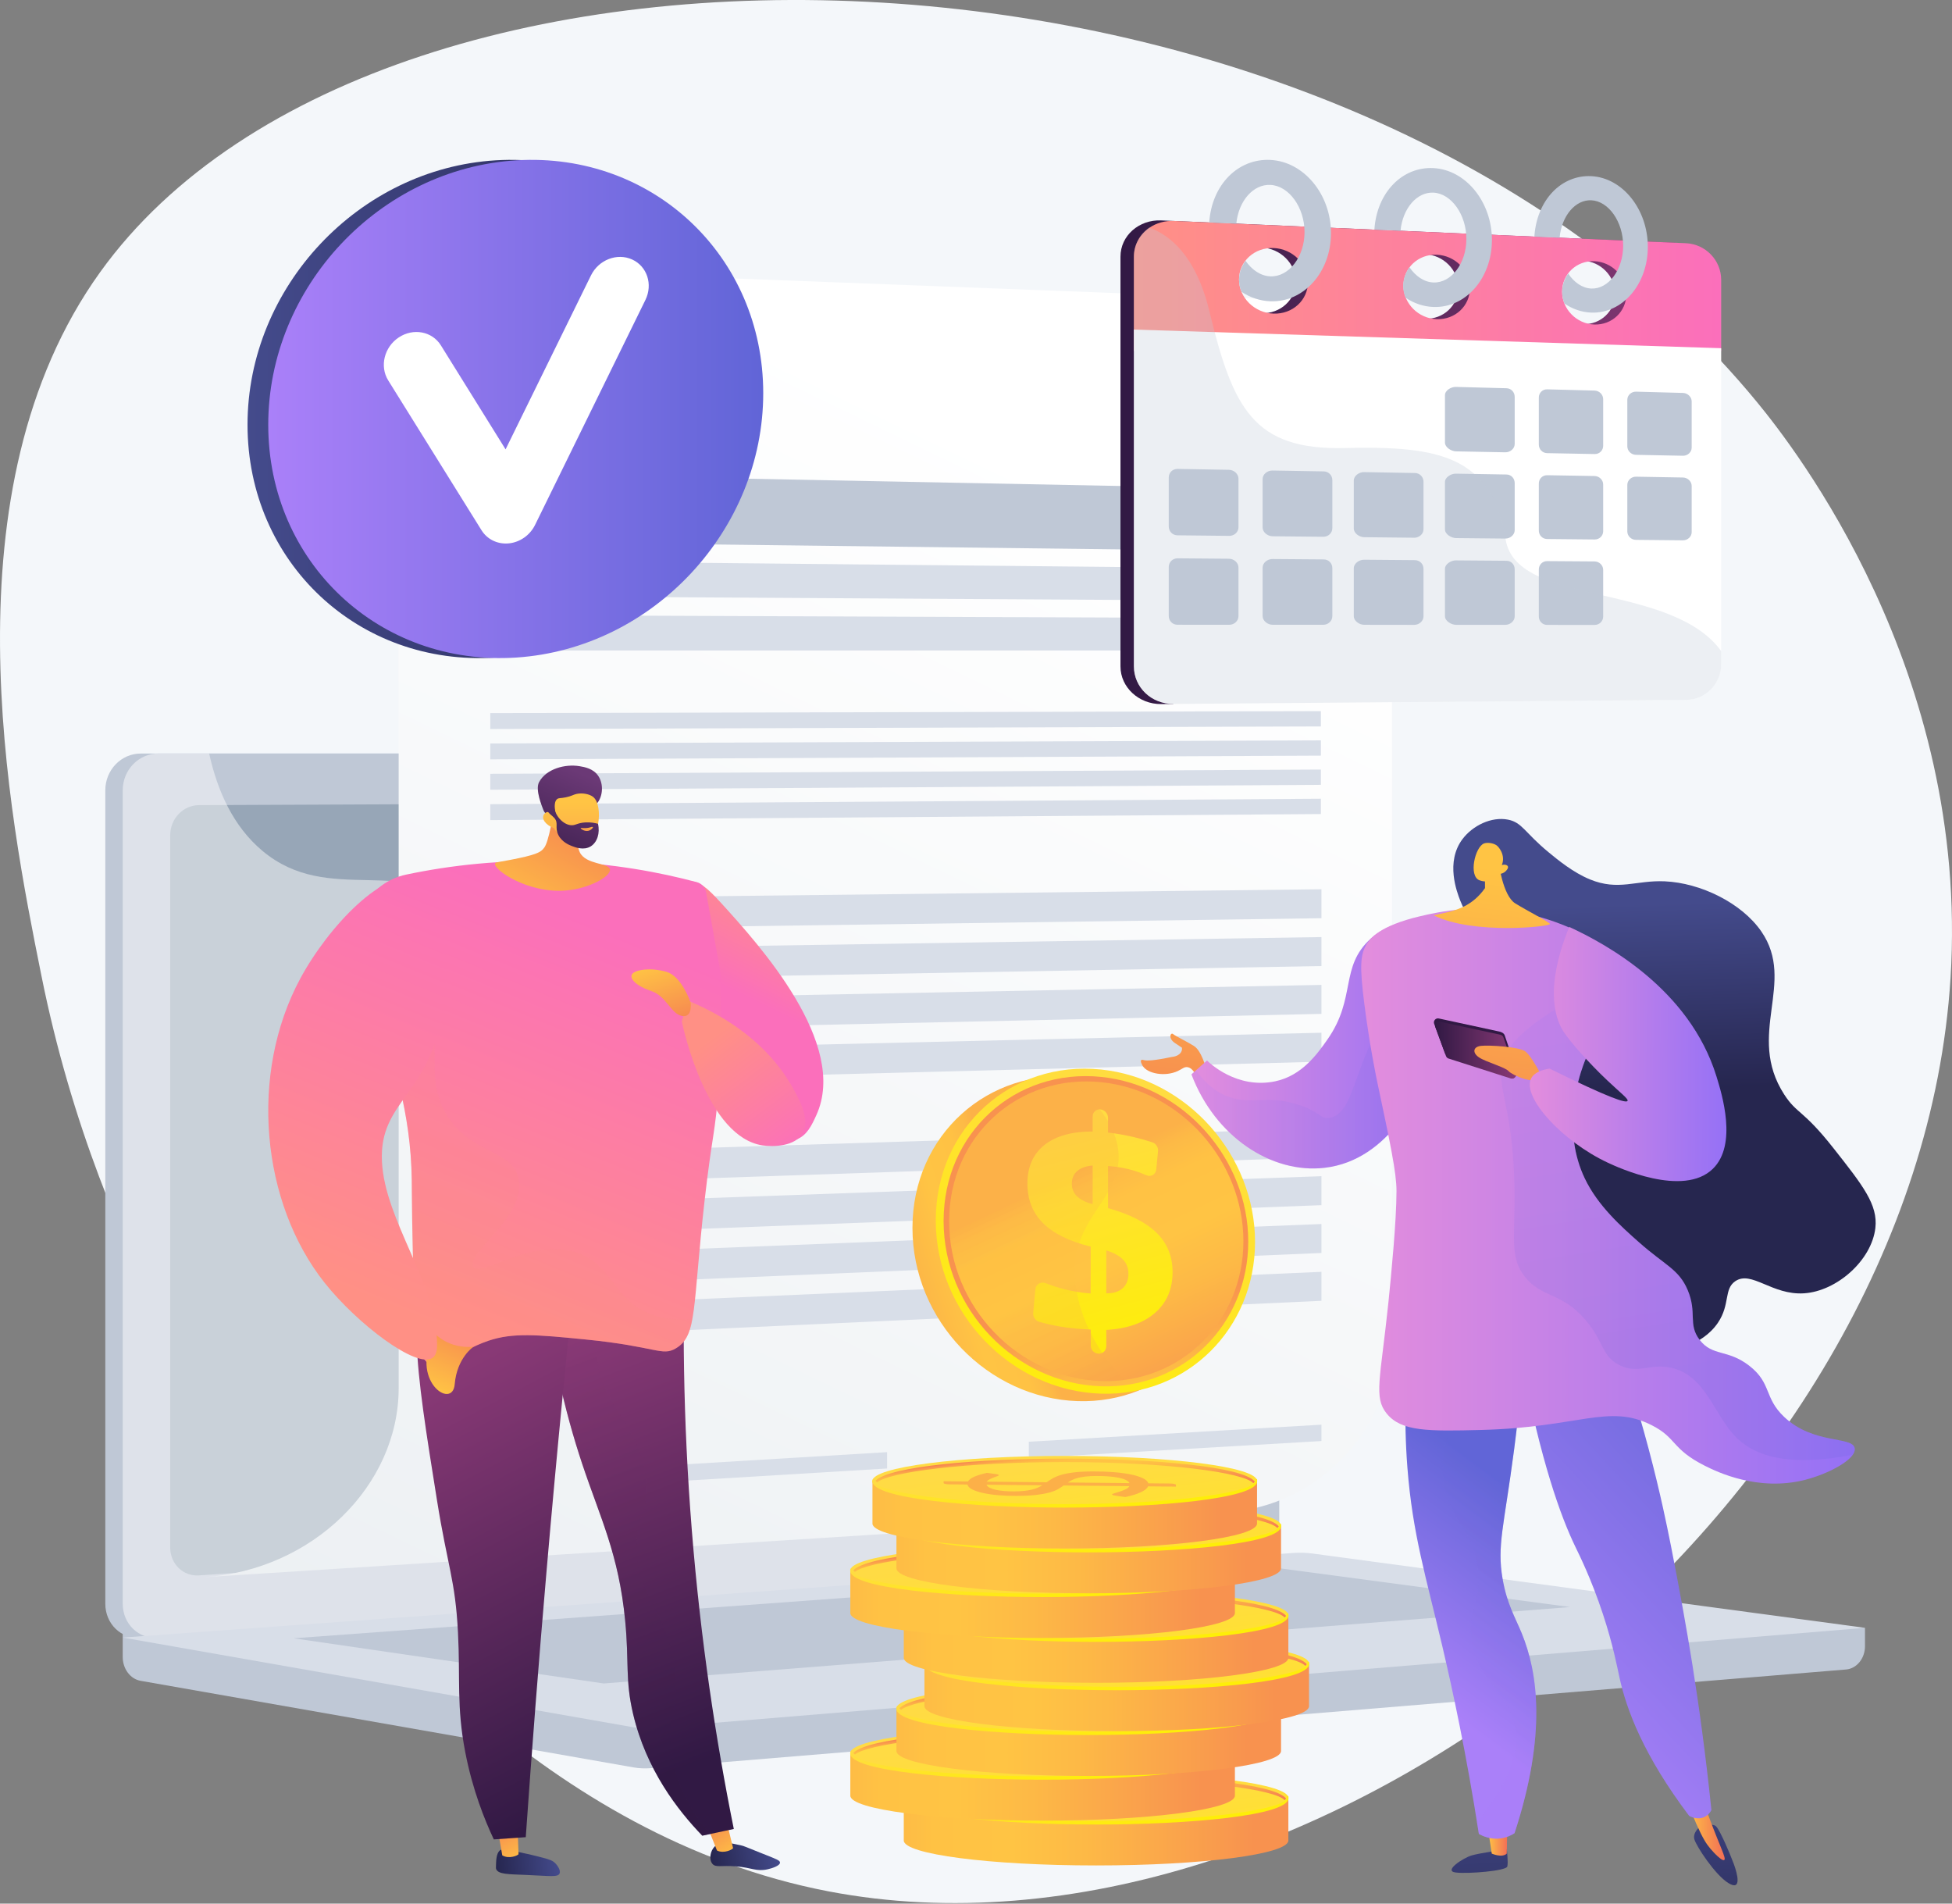 <svg width="200" height="195" viewBox="0 0 200 195" fill="none" xmlns="http://www.w3.org/2000/svg">
<rect x="0" y="0" width="200" height="195" fill="#808080" stroke="none"/>
<path d="M180.089 41.273C138.298 -9.737 39.358 -12.588 10.266 27.871C-5.764 50.164 0.935 83.487 4.24 99.929C10.322 130.187 25.319 149.666 28.594 153.798C36.541 163.824 55.842 188.177 84.883 193.743C134.504 203.255 196.419 154.827 199.85 100.188C201.827 68.688 183.702 45.684 180.089 41.273Z" fill="#F4F7FA"/>
<path d="M191.085 166.75L12.573 165.229V169.731C12.573 170.953 13.351 171.992 14.406 172.177L64.884 181.043C65.483 181.148 66.09 181.176 66.695 181.126L189.145 171.018C190.238 170.927 191.085 169.885 191.085 168.629V166.75H191.085Z" fill="#BFC8D6"/>
<path d="M126.304 159.535L14.419 167.772C12.417 167.919 10.789 166.353 10.789 164.274V80.956C10.789 78.876 12.417 77.19 14.419 77.19H126.304C127.953 77.19 129.287 78.714 129.287 80.594V155.912C129.287 157.792 127.953 159.414 126.304 159.535Z" fill="#BFC8D6"/>
<path d="M128.088 159.535L16.203 167.772C14.201 167.919 12.573 166.353 12.573 164.274V80.956C12.573 78.876 14.201 77.19 16.203 77.19H128.088C129.737 77.19 131.071 78.714 131.071 80.594V155.912C131.071 157.792 129.737 159.414 128.088 159.535Z" fill="#BFC8D6"/>
<path d="M124.602 154.225L20.393 161.379C18.763 161.491 17.439 160.206 17.439 158.508V85.563C17.439 83.866 18.764 82.484 20.393 82.477L124.602 82.027C125.963 82.022 127.063 83.27 127.063 84.817V151.256C127.063 152.802 125.962 154.132 124.602 154.225Z" fill="#97A6B7"/>
<path d="M76.097 79.469C76.097 80.243 75.521 80.872 74.81 80.874C74.098 80.877 73.52 80.25 73.52 79.474C73.52 78.698 74.098 78.068 74.81 78.068C75.521 78.067 76.097 78.695 76.097 79.469Z" fill="white"/>
<path opacity="0.48" d="M16.202 167.772L127.521 159.577L128.088 159.535C128.845 159.48 129.533 159.106 130.058 158.538C122.048 158.1 117.072 155.257 113.863 152.32C107.417 146.421 108.535 140.604 101.584 136.725C92.915 131.888 86.098 138.017 79.519 131.969C75.531 128.303 77.489 125.568 72.581 120.089C67.146 114.02 63.607 116.06 58.144 110.598C51.237 103.692 54.691 98.318 48.742 93.36C41.524 87.344 33.74 92.912 26.869 87.143C23.906 84.655 22.279 81.037 21.43 77.19H16.203C14.201 77.19 12.573 78.876 12.573 80.956V164.274C12.573 166.353 14.2 167.919 16.202 167.772Z" fill="white"/>
<path d="M132.547 159.078L12.573 167.747L64.884 176.935C65.483 177.04 66.09 177.068 66.695 177.018L191.085 166.75L134.456 159.137C133.822 159.052 133.184 159.032 132.547 159.078Z" fill="#D8DEE8"/>
<path d="M30.079 167.822L129.961 160.497L160.874 164.619L61.852 172.45L30.079 167.822Z" fill="#BFC8D6"/>
<path d="M142.618 137.144C142.618 146.362 135.099 154.312 125.693 154.909L20.922 161.561C32.001 160.857 40.847 152.193 40.847 142.197V27.212L142.618 31.105V137.144Z" fill="url(#paint0_linear_1001_438)"/>
<path d="M135.395 94.06L56.659 95.151V91.991L135.395 91.093V94.06Z" fill="#D8DEE8"/>
<path d="M50.235 95.24L53.801 95.19V92.024L50.235 92.065V95.24Z" fill="#D8DEE8"/>
<path d="M135.395 98.958L56.659 100.367V97.208L135.395 95.991V98.958Z" fill="#D8DEE8"/>
<path d="M50.235 100.483L53.801 100.419V97.252L50.235 97.308V100.483Z" fill="url(#paint1_linear_1001_438)"/>
<path d="M135.395 103.858L56.659 105.585V102.425L135.395 100.891V103.858Z" fill="#D8DEE8"/>
<path d="M50.235 105.726L53.801 105.647V102.481L50.235 102.55V105.726Z" fill="url(#paint2_linear_1001_438)"/>
<path d="M135.395 108.756L56.659 110.802V107.642L135.395 105.79V108.756Z" fill="#D8DEE8"/>
<path d="M50.235 110.969L53.801 110.876V107.709L50.235 107.793V110.969Z" fill="#D8DEE8"/>
<path d="M135.394 118.553L50.235 121.453V118.278L135.394 115.586V118.553Z" fill="#D8DEE8"/>
<path d="M135.394 123.453L50.235 126.697V123.522L135.394 120.486V123.453Z" fill="#D8DEE8"/>
<path d="M135.394 128.352L50.235 131.94V128.765L135.394 125.385V128.352Z" fill="#D8DEE8"/>
<path d="M135.394 133.25L50.235 137.182V134.007L135.394 130.283V133.25Z" fill="#D8DEE8"/>
<path d="M50.235 63.01L135.335 63.344V66.633H50.235V63.01Z" fill="#D8DEE8"/>
<path d="M50.235 57.443L135.335 58.29V61.58L50.235 61.067V57.443Z" fill="#D8DEE8"/>
<path d="M50.235 48.52L135.335 50.188V56.526L50.235 55.501V48.52Z" fill="#BFC8D6"/>
<path d="M50.235 73.048L135.335 72.847V74.414L50.235 74.677V73.048Z" fill="#D8DEE8"/>
<path d="M50.235 76.158L135.335 75.838V77.405L50.235 77.787V76.158Z" fill="#D8DEE8"/>
<path d="M50.235 79.268L135.335 78.829V80.396L50.235 80.898V79.268Z" fill="#D8DEE8"/>
<path d="M50.235 82.378L135.335 81.82V83.388L50.235 84.008V82.378Z" fill="#D8DEE8"/>
<path d="M105.41 147.688L135.395 145.94V147.616L105.41 149.364V147.688Z" fill="#D8DEE8"/>
<path d="M90.889 150.428L60.904 152.237V150.562L90.889 148.753V150.428Z" fill="#D8DEE8"/>
<path d="M92.599 184.165V188.535C92.599 189.947 101.42 191.091 112.301 191.091C123.183 191.091 132.004 189.947 132.004 188.535V184.165H92.599Z" fill="url(#paint3_linear_1001_438)"/>
<path d="M132.004 184.165C132.004 185.577 123.183 186.722 112.301 186.722C101.42 186.722 92.599 185.577 92.599 184.165C92.599 182.753 101.42 181.608 112.301 181.608C123.183 181.608 132.004 182.753 132.004 184.165Z" fill="url(#paint4_linear_1001_438)"/>
<path d="M112.302 186.898C102.665 186.898 92.588 185.977 92.588 184.202C92.588 184.105 92.623 183.933 92.72 183.933C92.818 183.933 92.776 184.067 92.776 184.165C92.776 185.291 100.795 186.545 112.302 186.545C123.809 186.545 131.828 185.291 131.828 184.165C131.828 184.067 131.844 183.976 131.942 183.976C132.039 183.976 132.016 184.106 132.016 184.203C132.016 185.979 121.938 186.898 112.302 186.898Z" fill="url(#paint5_linear_1001_438)"/>
<path d="M110.44 184.307C110.633 184.173 110.839 184.041 111.059 183.911C111.277 183.781 111.561 183.663 111.905 183.558C112.251 183.453 112.684 183.368 113.204 183.301C113.724 183.235 114.374 183.2 115.15 183.196C115.911 183.192 116.625 183.217 117.294 183.269C117.961 183.321 118.549 183.399 119.057 183.502C119.564 183.606 119.977 183.734 120.295 183.886C120.612 184.039 120.8 184.214 120.861 184.411L123.08 184.433C123.241 184.434 123.383 184.447 123.505 184.473C123.629 184.498 123.689 184.53 123.689 184.568L123.69 184.751L120.838 184.724C120.738 184.947 120.483 185.152 120.073 185.338C119.666 185.523 119.144 185.684 118.51 185.82L117.471 185.676C117.378 185.661 117.301 185.643 117.241 185.621C117.182 185.6 117.153 185.576 117.152 185.55C117.152 185.515 117.233 185.475 117.393 185.43C117.554 185.385 117.735 185.329 117.937 185.262C118.139 185.196 118.337 185.117 118.532 185.027C118.726 184.937 118.855 184.828 118.923 184.703L112.191 184.636C112.014 184.766 111.815 184.894 111.597 185.02C111.377 185.145 111.086 185.258 110.723 185.359C110.361 185.459 109.909 185.541 109.369 185.603C108.826 185.666 108.148 185.699 107.326 185.703C106.709 185.706 106.109 185.683 105.52 185.633C104.932 185.583 104.41 185.509 103.953 185.41C103.497 185.311 103.122 185.188 102.829 185.042C102.537 184.895 102.373 184.728 102.339 184.538L100.513 184.519C100.352 184.518 100.209 184.505 100.081 184.481C99.955 184.457 99.891 184.424 99.891 184.384L99.89 184.201L102.387 184.225C102.498 184.032 102.724 183.865 103.07 183.722C103.416 183.579 103.838 183.452 104.337 183.341L105.173 183.455C105.427 183.491 105.553 183.533 105.554 183.581C105.554 183.607 105.502 183.639 105.397 183.677C105.29 183.715 105.167 183.761 105.022 183.815C104.88 183.868 104.74 183.93 104.607 184.002C104.471 184.074 104.37 184.155 104.302 184.246L110.44 184.307ZM104.279 184.556C104.329 184.676 104.441 184.779 104.611 184.866C104.78 184.953 104.991 185.024 105.245 185.08C105.499 185.136 105.784 185.177 106.1 185.203C106.418 185.229 106.75 185.241 107.097 185.24C107.502 185.238 107.854 185.22 108.155 185.187C108.455 185.154 108.718 185.11 108.947 185.053C109.174 184.997 109.374 184.931 109.543 184.857C109.712 184.782 109.862 184.701 109.997 184.614L104.279 184.556ZM118.934 184.393C118.884 184.271 118.761 184.165 118.571 184.073C118.381 183.982 118.137 183.905 117.842 183.843C117.546 183.781 117.201 183.735 116.807 183.704C116.415 183.674 115.981 183.66 115.507 183.662C115.086 183.664 114.721 183.683 114.417 183.719C114.114 183.755 113.85 183.802 113.626 183.863C113.403 183.923 113.212 183.993 113.057 184.073C112.901 184.153 112.755 184.239 112.621 184.33L118.934 184.393Z" fill="#FCB048"/>
<path d="M112.305 181.885C103.52 181.885 94.373 182.658 92.91 184.154C92.967 184.207 93.02 184.263 93.07 184.323C94.303 183.284 101.856 182.238 112.305 182.238C123.022 182.238 130.696 183.338 131.626 184.403C131.671 184.344 131.72 184.289 131.773 184.236C130.564 182.686 121.246 181.885 112.305 181.885Z" fill="url(#paint6_linear_1001_438)"/>
<path d="M87.123 179.574V183.944C87.123 185.356 95.944 186.501 106.825 186.501C117.706 186.501 126.527 185.356 126.527 183.944V179.574H87.123Z" fill="url(#paint7_linear_1001_438)"/>
<path d="M126.527 179.574C126.527 180.986 117.706 182.131 106.825 182.131C95.944 182.131 87.123 180.986 87.123 179.574C87.123 178.162 95.944 177.018 106.825 177.018C117.706 177.018 126.527 178.162 126.527 179.574Z" fill="url(#paint8_linear_1001_438)"/>
<path d="M106.825 182.307C97.188 182.307 87.111 181.387 87.111 179.612C87.111 179.514 87.146 179.343 87.244 179.343C87.341 179.343 87.299 179.477 87.299 179.574C87.299 180.7 95.318 181.955 106.825 181.955C118.332 181.955 126.351 180.7 126.351 179.574C126.351 179.477 126.368 179.385 126.465 179.385C126.563 179.385 126.539 179.515 126.539 179.613C126.539 181.388 116.462 182.307 106.825 182.307Z" fill="url(#paint9_linear_1001_438)"/>
<path d="M104.963 179.717C105.156 179.583 105.362 179.451 105.582 179.321C105.8 179.19 106.085 179.073 106.429 178.968C106.775 178.863 107.208 178.777 107.727 178.711C108.247 178.645 108.897 178.61 109.673 178.606C110.434 178.602 111.148 178.626 111.817 178.678C112.484 178.73 113.073 178.808 113.581 178.912C114.087 179.015 114.5 179.144 114.819 179.296C115.135 179.449 115.324 179.623 115.385 179.82L117.603 179.843C117.764 179.844 117.907 179.857 118.028 179.882C118.152 179.907 118.212 179.939 118.212 179.978L118.213 180.161L115.361 180.133C115.261 180.357 115.006 180.562 114.597 180.747C114.189 180.933 113.668 181.094 113.033 181.23L111.994 181.085C111.901 181.071 111.825 181.053 111.765 181.031C111.705 181.009 111.676 180.986 111.676 180.96C111.675 180.924 111.756 180.884 111.917 180.84C112.077 180.794 112.259 180.739 112.461 180.672C112.662 180.606 112.86 180.527 113.056 180.437C113.249 180.346 113.379 180.238 113.446 180.112L106.715 180.046C106.538 180.176 106.338 180.304 106.12 180.429C105.9 180.555 105.61 180.668 105.247 180.768C104.884 180.869 104.433 180.95 103.892 181.013C103.35 181.076 102.671 181.109 101.85 181.113C101.233 181.116 100.632 181.093 100.044 181.043C99.456 180.993 98.933 180.919 98.477 180.82C98.02 180.72 97.646 180.598 97.352 180.451C97.061 180.305 96.897 180.137 96.863 179.947L95.036 179.929C94.875 179.928 94.733 179.915 94.605 179.891C94.479 179.866 94.415 179.834 94.415 179.793L94.414 179.611L96.911 179.634C97.021 179.442 97.247 179.274 97.593 179.132C97.939 178.989 98.362 178.862 98.861 178.75L99.697 178.865C99.951 178.901 100.077 178.943 100.077 178.991C100.077 179.016 100.026 179.048 99.921 179.087C99.814 179.125 99.69 179.171 99.546 179.224C99.404 179.278 99.264 179.34 99.13 179.412C98.994 179.484 98.893 179.565 98.826 179.656L104.963 179.717ZM98.802 179.966C98.853 180.085 98.965 180.189 99.134 180.275C99.304 180.362 99.515 180.434 99.769 180.49C100.023 180.546 100.308 180.586 100.624 180.613C100.942 180.639 101.274 180.651 101.62 180.649C102.025 180.647 102.378 180.63 102.679 180.597C102.978 180.564 103.242 180.52 103.471 180.463C103.697 180.407 103.897 180.341 104.066 180.266C104.235 180.192 104.385 180.111 104.521 180.023L98.802 179.966ZM113.457 179.802C113.407 179.681 113.285 179.575 113.094 179.483C112.904 179.392 112.66 179.315 112.365 179.253C112.07 179.191 111.725 179.144 111.33 179.114C110.938 179.084 110.505 179.07 110.03 179.072C109.609 179.074 109.244 179.093 108.941 179.128C108.638 179.164 108.374 179.212 108.149 179.272C107.927 179.332 107.735 179.402 107.581 179.482C107.424 179.563 107.278 179.648 107.144 179.739L113.457 179.802Z" fill="#FCB048"/>
<path d="M106.828 177.294C98.043 177.294 88.896 178.067 87.433 179.564C87.49 179.617 87.543 179.673 87.593 179.732C88.826 178.693 96.379 177.647 106.828 177.647C117.545 177.647 125.219 178.748 126.149 179.812C126.194 179.754 126.243 179.698 126.296 179.645C125.087 178.096 115.769 177.294 106.828 177.294Z" fill="url(#paint10_linear_1001_438)"/>
<path d="M91.848 174.998V179.368C91.848 180.78 100.669 181.924 111.551 181.924C122.432 181.924 131.253 180.78 131.253 179.368V174.998H91.848Z" fill="url(#paint11_linear_1001_438)"/>
<path d="M131.253 174.998C131.253 176.41 122.432 177.555 111.551 177.555C100.669 177.555 91.848 176.41 91.848 174.998C91.848 173.586 100.669 172.441 111.551 172.441C122.432 172.441 131.253 173.586 131.253 174.998Z" fill="url(#paint12_linear_1001_438)"/>
<path d="M111.551 177.731C101.914 177.731 91.837 176.811 91.837 175.035C91.837 174.938 91.872 174.767 91.969 174.767C92.067 174.767 92.025 174.901 92.025 174.998C92.025 176.124 100.044 177.379 111.551 177.379C123.058 177.379 131.077 176.124 131.077 174.998C131.077 174.901 131.093 174.809 131.191 174.809C131.288 174.809 131.265 174.939 131.265 175.037C131.265 176.812 121.187 177.731 111.551 177.731Z" fill="url(#paint13_linear_1001_438)"/>
<path d="M109.689 175.14C109.882 175.006 110.088 174.874 110.308 174.744C110.526 174.614 110.81 174.496 111.154 174.391C111.501 174.286 111.933 174.201 112.453 174.134C112.973 174.068 113.623 174.033 114.399 174.029C115.16 174.025 115.874 174.05 116.543 174.102C117.21 174.154 117.798 174.232 118.306 174.335C118.813 174.439 119.226 174.567 119.544 174.719C119.861 174.872 120.049 175.047 120.11 175.244L122.329 175.266C122.49 175.267 122.632 175.28 122.754 175.306C122.878 175.331 122.938 175.363 122.938 175.402L122.939 175.584L120.087 175.557C119.987 175.78 119.732 175.985 119.322 176.171C118.915 176.356 118.393 176.517 117.758 176.653L116.72 176.509C116.627 176.495 116.55 176.476 116.491 176.454C116.431 176.433 116.402 176.409 116.401 176.383C116.401 176.348 116.482 176.308 116.642 176.263C116.803 176.218 116.984 176.162 117.186 176.095C117.388 176.029 117.586 175.951 117.781 175.86C117.975 175.77 118.105 175.661 118.172 175.536L111.44 175.469C111.263 175.599 111.064 175.727 110.846 175.853C110.626 175.978 110.335 176.091 109.972 176.192C109.61 176.292 109.158 176.374 108.618 176.436C108.075 176.499 107.397 176.532 106.575 176.536C105.958 176.539 105.358 176.516 104.769 176.466C104.181 176.417 103.659 176.342 103.202 176.243C102.746 176.144 102.371 176.021 102.078 175.875C101.786 175.728 101.622 175.561 101.588 175.371L99.762 175.352C99.601 175.351 99.459 175.338 99.33 175.314C99.204 175.29 99.14 175.257 99.14 175.217L99.139 175.034L101.636 175.058C101.747 174.865 101.973 174.697 102.319 174.555C102.665 174.412 103.087 174.285 103.586 174.174L104.422 174.288C104.676 174.324 104.802 174.366 104.803 174.414C104.803 174.44 104.751 174.472 104.646 174.51C104.539 174.548 104.416 174.594 104.271 174.647C104.129 174.701 103.989 174.763 103.855 174.835C103.72 174.907 103.619 174.988 103.551 175.079L109.689 175.14ZM103.528 175.389C103.578 175.509 103.69 175.612 103.86 175.699C104.029 175.786 104.24 175.857 104.494 175.913C104.749 175.969 105.034 176.01 105.349 176.036C105.667 176.062 106 176.074 106.346 176.073C106.751 176.071 107.103 176.053 107.404 176.02C107.704 175.987 107.967 175.943 108.196 175.886C108.423 175.83 108.623 175.764 108.792 175.69C108.961 175.615 109.111 175.534 109.247 175.447L103.528 175.389ZM118.183 175.226C118.133 175.104 118.01 174.998 117.82 174.906C117.63 174.815 117.386 174.738 117.091 174.676C116.795 174.614 116.45 174.568 116.056 174.537C115.664 174.507 115.23 174.493 114.756 174.495C114.335 174.497 113.97 174.516 113.667 174.552C113.363 174.588 113.099 174.635 112.875 174.695C112.652 174.756 112.461 174.826 112.306 174.906C112.15 174.986 112.004 175.071 111.87 175.163L118.183 175.226Z" fill="#FCB048"/>
<path d="M111.553 172.718C102.768 172.718 93.621 173.491 92.158 174.987C92.216 175.04 92.269 175.096 92.318 175.156C93.551 174.117 101.104 173.071 111.553 173.071C122.271 173.071 129.945 174.171 130.874 175.236C130.92 175.177 130.969 175.121 131.022 175.069C129.813 173.519 120.494 172.718 111.553 172.718Z" fill="url(#paint14_linear_1001_438)"/>
<path d="M94.717 170.407V174.777C94.717 176.189 103.538 177.334 114.419 177.334C125.3 177.334 134.122 176.189 134.122 174.777V170.407H94.717Z" fill="url(#paint15_linear_1001_438)"/>
<path d="M114.419 172.965C125.3 172.965 134.122 171.82 134.122 170.408C134.122 168.996 125.3 167.851 114.419 167.851C103.538 167.851 94.717 168.996 94.717 170.408C94.717 171.82 103.538 172.965 114.419 172.965Z" fill="url(#paint16_linear_1001_438)"/>
<path d="M114.419 173.141C104.782 173.141 94.705 172.221 94.705 170.445C94.705 170.348 94.74 170.176 94.837 170.176C94.935 170.176 94.893 170.31 94.893 170.408C94.893 171.534 102.912 172.788 114.419 172.788C125.926 172.788 133.945 171.534 133.945 170.408C133.945 170.31 133.961 170.219 134.059 170.219C134.156 170.219 134.133 170.349 134.133 170.447C134.133 172.222 124.056 173.141 114.419 173.141Z" fill="url(#paint17_linear_1001_438)"/>
<path d="M112.557 170.55C112.75 170.416 112.956 170.284 113.176 170.154C113.394 170.024 113.679 169.906 114.023 169.801C114.369 169.696 114.802 169.611 115.322 169.544C115.841 169.478 116.491 169.443 117.267 169.439C118.028 169.436 118.743 169.46 119.411 169.512C120.078 169.564 120.667 169.642 121.175 169.745C121.681 169.849 122.094 169.977 122.413 170.129C122.729 170.282 122.918 170.457 122.979 170.654L125.197 170.676C125.358 170.677 125.501 170.69 125.623 170.716C125.746 170.741 125.807 170.773 125.807 170.812L125.808 170.994L122.956 170.967C122.856 171.191 122.601 171.395 122.191 171.581C121.783 171.767 121.262 171.927 120.627 172.063L119.588 171.919C119.495 171.905 119.419 171.887 119.359 171.864C119.299 171.843 119.27 171.819 119.27 171.793C119.27 171.758 119.35 171.718 119.511 171.673C119.671 171.628 119.853 171.572 120.055 171.505C120.257 171.439 120.454 171.361 120.65 171.27C120.843 171.18 120.973 171.072 121.04 170.946L114.309 170.879C114.132 171.009 113.932 171.137 113.714 171.263C113.494 171.388 113.204 171.501 112.841 171.602C112.478 171.702 112.027 171.784 111.486 171.847C110.944 171.909 110.265 171.942 109.444 171.946C108.827 171.949 108.226 171.926 107.638 171.876C107.05 171.827 106.527 171.752 106.071 171.653C105.614 171.554 105.24 171.431 104.946 171.285C104.655 171.139 104.491 170.971 104.457 170.781L102.63 170.762C102.47 170.761 102.327 170.748 102.199 170.724C102.073 170.7 102.009 170.667 102.009 170.627L102.008 170.444L104.505 170.468C104.615 170.275 104.841 170.108 105.187 169.965C105.533 169.822 105.956 169.695 106.455 169.584L107.291 169.698C107.545 169.734 107.671 169.776 107.671 169.824C107.671 169.85 107.62 169.882 107.515 169.92C107.408 169.958 107.284 170.004 107.14 170.058C106.998 170.111 106.858 170.173 106.724 170.245C106.588 170.317 106.488 170.398 106.42 170.489L112.557 170.55ZM106.397 170.799C106.447 170.919 106.559 171.022 106.728 171.109C106.898 171.196 107.109 171.267 107.363 171.323C107.617 171.379 107.902 171.42 108.218 171.446C108.536 171.472 108.868 171.485 109.215 171.483C109.619 171.481 109.972 171.463 110.273 171.431C110.572 171.398 110.836 171.353 111.065 171.297C111.292 171.24 111.491 171.175 111.66 171.1C111.829 171.025 111.979 170.944 112.115 170.857L106.397 170.799ZM121.051 170.636C121.001 170.514 120.879 170.408 120.689 170.317C120.498 170.225 120.254 170.148 119.959 170.086C119.664 170.024 119.319 169.978 118.924 169.948C118.532 169.917 118.099 169.903 117.624 169.905C117.203 169.908 116.838 169.926 116.535 169.962C116.232 169.998 115.968 170.045 115.743 170.106C115.521 170.166 115.329 170.236 115.175 170.316C115.018 170.396 114.872 170.482 114.739 170.573L121.051 170.636Z" fill="#FCB048"/>
<path d="M114.422 168.127C105.637 168.127 96.49 168.9 95.026 170.397C95.084 170.45 95.137 170.506 95.186 170.565C96.419 169.526 103.972 168.48 114.421 168.48C125.139 168.48 132.813 169.581 133.742 170.645C133.788 170.587 133.837 170.531 133.89 170.479C132.681 168.929 123.363 168.127 114.422 168.127Z" fill="url(#paint18_linear_1001_438)"/>
<path d="M92.599 165.455V169.825C92.599 171.237 101.42 172.381 112.301 172.381C123.183 172.381 132.004 171.237 132.004 169.825V165.455H92.599Z" fill="url(#paint19_linear_1001_438)"/>
<path d="M132.004 165.455C132.004 166.867 123.183 168.012 112.301 168.012C101.42 168.012 92.599 166.867 92.599 165.455C92.599 164.043 101.42 162.898 112.301 162.898C123.183 162.898 132.004 164.043 132.004 165.455Z" fill="url(#paint20_linear_1001_438)"/>
<path d="M112.302 168.188C102.665 168.188 92.588 167.268 92.588 165.493C92.588 165.395 92.623 165.224 92.72 165.224C92.818 165.224 92.776 165.358 92.776 165.455C92.776 166.581 100.795 167.836 112.302 167.836C123.809 167.836 131.828 166.581 131.828 165.455C131.828 165.358 131.844 165.266 131.942 165.266C132.039 165.266 132.016 165.396 132.016 165.494C132.016 167.269 121.938 168.188 112.302 168.188Z" fill="url(#paint21_linear_1001_438)"/>
<path d="M110.44 165.597C110.633 165.463 110.839 165.331 111.059 165.201C111.277 165.071 111.561 164.953 111.905 164.848C112.251 164.743 112.684 164.658 113.204 164.591C113.724 164.525 114.374 164.49 115.15 164.486C115.911 164.483 116.625 164.507 117.294 164.559C117.961 164.611 118.549 164.689 119.057 164.792C119.564 164.896 119.977 165.024 120.295 165.176C120.612 165.329 120.8 165.504 120.861 165.701L123.08 165.723C123.241 165.724 123.383 165.737 123.505 165.763C123.629 165.788 123.689 165.82 123.689 165.859L123.69 166.041L120.838 166.014C120.738 166.237 120.483 166.442 120.073 166.628C119.666 166.814 119.144 166.974 118.51 167.11L117.471 166.966C117.378 166.951 117.301 166.933 117.241 166.911C117.182 166.89 117.153 166.866 117.152 166.84C117.152 166.805 117.233 166.765 117.393 166.72C117.554 166.675 117.735 166.619 117.937 166.552C118.139 166.486 118.337 166.408 118.532 166.317C118.726 166.227 118.855 166.119 118.923 165.993L112.191 165.926C112.014 166.056 111.815 166.184 111.597 166.31C111.377 166.435 111.086 166.548 110.723 166.649C110.361 166.749 109.909 166.831 109.369 166.894C108.826 166.956 108.148 166.989 107.326 166.993C106.709 166.997 106.109 166.973 105.52 166.923C104.932 166.874 104.41 166.799 103.953 166.7C103.497 166.601 103.122 166.478 102.829 166.332C102.537 166.186 102.373 166.018 102.339 165.828L100.513 165.809C100.352 165.808 100.209 165.795 100.081 165.771C99.955 165.747 99.891 165.714 99.891 165.674L99.89 165.491L102.387 165.515C102.498 165.322 102.724 165.155 103.07 165.012C103.416 164.869 103.838 164.742 104.337 164.631L105.173 164.745C105.427 164.781 105.553 164.823 105.554 164.871C105.554 164.897 105.502 164.929 105.397 164.967C105.29 165.005 105.167 165.051 105.022 165.104C104.88 165.158 104.74 165.22 104.607 165.292C104.471 165.364 104.37 165.445 104.302 165.536L110.44 165.597ZM104.279 165.846C104.329 165.966 104.441 166.069 104.611 166.156C104.78 166.243 104.991 166.314 105.245 166.37C105.499 166.426 105.784 166.467 106.1 166.493C106.418 166.519 106.75 166.531 107.097 166.53C107.502 166.528 107.854 166.51 108.155 166.477C108.455 166.444 108.718 166.4 108.947 166.343C109.174 166.287 109.374 166.221 109.543 166.147C109.712 166.072 109.862 165.991 109.997 165.904L104.279 165.846ZM118.934 165.683C118.884 165.561 118.761 165.455 118.571 165.363C118.381 165.272 118.137 165.195 117.842 165.133C117.546 165.071 117.201 165.025 116.807 164.994C116.415 164.964 115.981 164.95 115.507 164.952C115.086 164.954 114.721 164.973 114.417 165.009C114.114 165.045 113.85 165.092 113.626 165.153C113.403 165.213 113.212 165.283 113.057 165.363C112.901 165.443 112.755 165.529 112.621 165.62L118.934 165.683Z" fill="#FCB048"/>
<path d="M112.305 163.175C103.52 163.175 94.373 163.948 92.91 165.444C92.967 165.497 93.02 165.553 93.07 165.613C94.303 164.574 101.856 163.528 112.305 163.528C123.022 163.528 130.696 164.628 131.626 165.693C131.671 165.634 131.72 165.579 131.773 165.526C130.564 163.976 121.246 163.175 112.305 163.175Z" fill="url(#paint22_linear_1001_438)"/>
<path d="M87.123 160.864V165.234C87.123 166.646 95.944 167.791 106.825 167.791C117.706 167.791 126.527 166.646 126.527 165.234V160.864H87.123Z" fill="url(#paint23_linear_1001_438)"/>
<path d="M106.825 163.422C117.706 163.422 126.527 162.277 126.527 160.865C126.527 159.453 117.706 158.308 106.825 158.308C95.944 158.308 87.123 159.453 87.123 160.865C87.123 162.277 95.944 163.422 106.825 163.422Z" fill="url(#paint24_linear_1001_438)"/>
<path d="M106.825 163.598C97.188 163.598 87.111 162.678 87.111 160.902C87.111 160.805 87.146 160.633 87.244 160.633C87.341 160.633 87.299 160.767 87.299 160.865C87.299 161.991 95.318 163.245 106.825 163.245C118.332 163.245 126.351 161.991 126.351 160.865C126.351 160.767 126.368 160.676 126.465 160.676C126.563 160.676 126.539 160.806 126.539 160.904C126.539 162.679 116.462 163.598 106.825 163.598Z" fill="url(#paint25_linear_1001_438)"/>
<path d="M104.963 161.007C105.156 160.873 105.362 160.741 105.582 160.611C105.8 160.481 106.085 160.363 106.429 160.258C106.775 160.153 107.208 160.068 107.727 160.001C108.247 159.935 108.897 159.9 109.673 159.896C110.434 159.893 111.148 159.917 111.817 159.969C112.484 160.021 113.073 160.099 113.581 160.202C114.087 160.306 114.5 160.434 114.819 160.586C115.135 160.739 115.324 160.914 115.385 161.111L117.603 161.133C117.764 161.134 117.907 161.147 118.028 161.173C118.152 161.198 118.212 161.23 118.212 161.269L118.213 161.451L115.361 161.424C115.261 161.648 115.006 161.852 114.597 162.038C114.189 162.224 113.668 162.384 113.033 162.52L111.994 162.376C111.901 162.362 111.825 162.344 111.765 162.322C111.705 162.3 111.676 162.276 111.676 162.25C111.675 162.215 111.756 162.175 111.917 162.13C112.077 162.085 112.259 162.029 112.461 161.962C112.662 161.896 112.86 161.818 113.056 161.727C113.249 161.637 113.379 161.529 113.446 161.403L106.715 161.336C106.538 161.466 106.338 161.594 106.12 161.72C105.9 161.845 105.61 161.958 105.247 162.059C104.884 162.159 104.433 162.241 103.892 162.304C103.35 162.366 102.671 162.399 101.85 162.403C101.233 162.407 100.632 162.383 100.044 162.333C99.456 162.284 98.933 162.209 98.477 162.11C98.02 162.011 97.646 161.888 97.352 161.742C97.061 161.596 96.897 161.428 96.863 161.238L95.036 161.219C94.875 161.218 94.733 161.205 94.605 161.181C94.479 161.157 94.415 161.124 94.415 161.084L94.414 160.901L96.911 160.925C97.021 160.732 97.247 160.565 97.593 160.422C97.939 160.279 98.362 160.152 98.861 160.041L99.697 160.156C99.951 160.191 100.077 160.233 100.077 160.281C100.077 160.307 100.026 160.339 99.921 160.377C99.814 160.416 99.69 160.461 99.546 160.515C99.404 160.568 99.264 160.63 99.13 160.702C98.994 160.774 98.893 160.855 98.826 160.946L104.963 161.007ZM98.802 161.256C98.853 161.376 98.965 161.479 99.134 161.566C99.304 161.653 99.515 161.724 99.769 161.78C100.023 161.836 100.308 161.877 100.624 161.903C100.942 161.929 101.274 161.942 101.62 161.94C102.025 161.938 102.378 161.92 102.679 161.888C102.978 161.855 103.242 161.81 103.471 161.754C103.697 161.697 103.897 161.632 104.066 161.557C104.235 161.482 104.385 161.401 104.521 161.314L98.802 161.256ZM113.457 161.093C113.407 160.971 113.285 160.865 113.094 160.773C112.904 160.682 112.66 160.605 112.365 160.543C112.07 160.481 111.725 160.435 111.33 160.404C110.938 160.374 110.505 160.36 110.03 160.362C109.609 160.364 109.244 160.383 108.941 160.419C108.638 160.455 108.374 160.502 108.149 160.563C107.927 160.623 107.735 160.693 107.581 160.773C107.424 160.853 107.278 160.938 107.144 161.03L113.457 161.093Z" fill="#FCB048"/>
<path d="M106.828 158.584C98.043 158.584 88.896 159.358 87.433 160.854C87.49 160.907 87.543 160.963 87.593 161.022C88.826 159.983 96.379 158.937 106.828 158.937C117.545 158.937 125.219 160.038 126.149 161.102C126.194 161.044 126.243 160.988 126.296 160.936C125.087 159.386 115.769 158.584 106.828 158.584Z" fill="url(#paint26_linear_1001_438)"/>
<path d="M91.848 156.288V160.658C91.848 162.07 100.669 163.215 111.551 163.215C122.432 163.215 131.253 162.07 131.253 160.658V156.288H91.848Z" fill="url(#paint27_linear_1001_438)"/>
<path d="M111.551 158.845C122.432 158.845 131.253 157.7 131.253 156.288C131.253 154.876 122.432 153.731 111.551 153.731C100.669 153.731 91.848 154.876 91.848 156.288C91.848 157.7 100.669 158.845 111.551 158.845Z" fill="url(#paint28_linear_1001_438)"/>
<path d="M111.551 159.021C101.914 159.021 91.837 158.101 91.837 156.326C91.837 156.228 91.872 156.057 91.969 156.057C92.067 156.057 92.025 156.191 92.025 156.288C92.025 157.414 100.044 158.669 111.551 158.669C123.058 158.669 131.077 157.414 131.077 156.288C131.077 156.191 131.093 156.099 131.191 156.099C131.288 156.099 131.265 156.229 131.265 156.327C131.265 158.102 121.187 159.021 111.551 159.021Z" fill="url(#paint29_linear_1001_438)"/>
<path d="M109.689 156.431C109.882 156.297 110.088 156.165 110.308 156.034C110.526 155.904 110.81 155.787 111.154 155.682C111.501 155.576 111.933 155.491 112.453 155.425C112.973 155.358 113.623 155.323 114.399 155.32C115.16 155.316 115.874 155.34 116.543 155.392C117.21 155.444 117.798 155.522 118.306 155.626C118.813 155.729 119.226 155.858 119.544 156.01C119.861 156.163 120.049 156.337 120.11 156.534L122.329 156.557C122.49 156.558 122.632 156.571 122.754 156.596C122.878 156.621 122.938 156.653 122.938 156.692L122.939 156.875L120.087 156.847C119.987 157.071 119.732 157.276 119.322 157.461C118.915 157.647 118.393 157.808 117.758 157.944L116.72 157.799C116.627 157.785 116.55 157.767 116.491 157.745C116.431 157.723 116.402 157.699 116.401 157.674C116.401 157.638 116.482 157.598 116.642 157.553C116.803 157.508 116.984 157.452 117.186 157.386C117.388 157.32 117.586 157.241 117.781 157.151C117.975 157.06 118.105 156.952 118.172 156.826L111.44 156.76C111.263 156.89 111.064 157.017 110.846 157.143C110.626 157.269 110.335 157.382 109.972 157.482C109.61 157.583 109.158 157.664 108.618 157.727C108.075 157.79 107.397 157.823 106.575 157.827C105.958 157.83 105.358 157.807 104.769 157.757C104.181 157.707 103.659 157.633 103.202 157.534C102.746 157.434 102.371 157.312 102.078 157.165C101.786 157.019 101.622 156.851 101.588 156.661L99.762 156.643C99.601 156.641 99.459 156.629 99.33 156.605C99.204 156.58 99.14 156.548 99.14 156.507L99.139 156.325L101.636 156.348C101.747 156.156 101.973 155.988 102.319 155.845C102.665 155.702 103.087 155.575 103.586 155.464L104.422 155.579C104.676 155.615 104.802 155.656 104.803 155.704C104.803 155.73 104.751 155.762 104.646 155.801C104.539 155.839 104.416 155.885 104.271 155.938C104.129 155.992 103.989 156.054 103.855 156.126C103.72 156.197 103.619 156.278 103.551 156.369L109.689 156.431ZM103.528 156.679C103.578 156.799 103.69 156.902 103.86 156.989C104.029 157.076 104.24 157.147 104.494 157.203C104.749 157.259 105.034 157.3 105.349 157.326C105.667 157.353 106 157.365 106.346 157.363C106.751 157.361 107.103 157.344 107.404 157.311C107.704 157.278 107.967 157.233 108.196 157.177C108.423 157.12 108.623 157.055 108.792 156.98C108.961 156.906 109.111 156.825 109.247 156.737L103.528 156.679ZM118.183 156.516C118.133 156.395 118.01 156.288 117.82 156.197C117.63 156.106 117.386 156.029 117.091 155.967C116.795 155.904 116.45 155.858 116.056 155.828C115.664 155.798 115.23 155.784 114.756 155.786C114.335 155.788 113.97 155.807 113.667 155.842C113.363 155.878 113.099 155.926 112.875 155.986C112.652 156.046 112.461 156.116 112.306 156.196C112.15 156.276 112.004 156.362 111.87 156.453L118.183 156.516Z" fill="#FCB048"/>
<path d="M111.553 154.008C102.768 154.008 93.621 154.781 92.158 156.277C92.216 156.33 92.269 156.386 92.318 156.446C93.551 155.407 101.104 154.361 111.553 154.361C122.271 154.361 129.945 155.461 130.874 156.526C130.92 156.467 130.969 156.411 131.022 156.359C129.813 154.809 120.494 154.008 111.553 154.008Z" fill="url(#paint30_linear_1001_438)"/>
<path d="M89.391 151.698V156.068C89.391 157.48 98.212 158.625 109.093 158.625C119.974 158.625 128.795 157.48 128.795 156.068V151.698H89.391Z" fill="url(#paint31_linear_1001_438)"/>
<path d="M109.093 154.255C119.974 154.255 128.795 153.11 128.795 151.698C128.795 150.286 119.974 149.141 109.093 149.141C98.212 149.141 89.391 150.286 89.391 151.698C89.391 153.11 98.212 154.255 109.093 154.255Z" fill="url(#paint32_linear_1001_438)"/>
<path d="M109.093 154.431C99.456 154.431 89.379 153.511 89.379 151.735C89.379 151.638 89.414 151.466 89.512 151.466C89.609 151.466 89.567 151.6 89.567 151.698C89.567 152.824 97.586 154.078 109.093 154.078C120.6 154.078 128.619 152.824 128.619 151.698C128.619 151.6 128.636 151.509 128.733 151.509C128.831 151.509 128.807 151.639 128.807 151.737C128.807 153.512 118.73 154.431 109.093 154.431Z" fill="url(#paint33_linear_1001_438)"/>
<path d="M107.231 151.84C107.424 151.706 107.63 151.574 107.85 151.444C108.068 151.314 108.353 151.196 108.697 151.091C109.043 150.986 109.476 150.901 109.996 150.834C110.515 150.768 111.165 150.733 111.941 150.729C112.703 150.726 113.417 150.75 114.085 150.802C114.752 150.854 115.341 150.932 115.849 151.035C116.355 151.139 116.768 151.267 117.087 151.419C117.403 151.572 117.592 151.747 117.653 151.944L119.871 151.966C120.032 151.967 120.175 151.98 120.297 152.006C120.42 152.031 120.48 152.063 120.481 152.102L120.482 152.284L117.63 152.257C117.529 152.481 117.275 152.685 116.865 152.871C116.457 153.057 115.936 153.217 115.301 153.353L114.262 153.209C114.169 153.195 114.093 153.177 114.033 153.155C113.973 153.133 113.944 153.109 113.944 153.083C113.944 153.048 114.024 153.008 114.185 152.963C114.345 152.918 114.527 152.862 114.729 152.796C114.931 152.729 115.128 152.651 115.324 152.56C115.517 152.47 115.647 152.362 115.714 152.236L108.983 152.169C108.806 152.299 108.606 152.427 108.388 152.553C108.168 152.678 107.878 152.792 107.515 152.892C107.152 152.992 106.701 153.074 106.16 153.137C105.618 153.199 104.939 153.233 104.118 153.237C103.501 153.24 102.9 153.216 102.312 153.167C101.724 153.117 101.201 153.042 100.745 152.943C100.288 152.844 99.914 152.721 99.62 152.575C99.329 152.429 99.165 152.261 99.131 152.071L97.304 152.052C97.143 152.051 97.001 152.039 96.873 152.014C96.747 151.99 96.683 151.957 96.683 151.917L96.682 151.734L99.179 151.758C99.289 151.565 99.515 151.398 99.861 151.255C100.207 151.112 100.63 150.985 101.129 150.874L101.965 150.989C102.219 151.024 102.345 151.066 102.345 151.114C102.345 151.14 102.294 151.172 102.189 151.21C102.082 151.249 101.958 151.295 101.814 151.348C101.672 151.401 101.532 151.464 101.398 151.535C101.262 151.607 101.161 151.688 101.094 151.779L107.231 151.84ZM101.071 152.089C101.121 152.209 101.233 152.312 101.402 152.399C101.572 152.486 101.783 152.557 102.037 152.613C102.291 152.669 102.576 152.71 102.892 152.736C103.21 152.762 103.542 152.775 103.889 152.773C104.293 152.771 104.646 152.754 104.947 152.721C105.246 152.688 105.51 152.643 105.739 152.587C105.965 152.53 106.165 152.465 106.334 152.39C106.503 152.315 106.653 152.234 106.789 152.147L101.071 152.089ZM115.725 151.926C115.675 151.804 115.553 151.698 115.363 151.607C115.172 151.515 114.928 151.438 114.633 151.376C114.338 151.314 113.993 151.268 113.599 151.238C113.206 151.207 112.773 151.193 112.298 151.195C111.877 151.198 111.512 151.216 111.209 151.252C110.906 151.288 110.642 151.335 110.417 151.396C110.195 151.456 110.003 151.526 109.849 151.606C109.692 151.686 109.546 151.772 109.413 151.863L115.725 151.926Z" fill="#FCB048"/>
<path d="M109.096 149.417C100.311 149.417 91.164 150.191 89.701 151.687C89.758 151.74 89.811 151.796 89.861 151.855C91.094 150.816 98.647 149.77 109.096 149.77C119.813 149.77 127.487 150.871 128.417 151.935C128.462 151.877 128.511 151.821 128.564 151.768C127.356 150.219 118.037 149.417 109.096 149.417Z" fill="url(#paint34_linear_1001_438)"/>
<path d="M154.382 189.428C154.382 189.428 154.549 190.756 154.437 191.201C154.325 191.646 150.463 191.968 149.152 191.813C147.841 191.658 149.933 190.319 150.768 190.068C151.603 189.817 154.382 189.428 154.382 189.428Z" fill="url(#paint35_linear_1001_438)"/>
<path d="M152.438 187.211L152.845 189.876C152.845 189.876 153.883 190.343 154.382 189.882L154.437 187.092L152.438 187.211Z" fill="url(#paint36_linear_1001_438)"/>
<path d="M174.209 187.093C174.209 187.093 173.39 187.701 173.608 188.429C173.827 189.157 175.739 192.075 177.102 192.904C178.464 193.732 178.037 192.006 177.641 190.932C177.244 189.857 176.231 187.49 175.835 187.093C175.44 186.696 174.209 187.093 174.209 187.093Z" fill="url(#paint37_linear_1001_438)"/>
<path d="M172.736 184.165C173.132 185.269 173.513 186.176 173.811 186.846C174.47 188.327 174.831 188.883 175.239 189.365C175.595 189.785 176.437 190.681 176.664 190.531C176.894 190.38 176.277 189.291 175.089 186.102C174.917 185.639 174.372 184.165 174.372 184.165L172.736 184.165Z" fill="url(#paint38_linear_1001_438)"/>
<path d="M144.35 138.027C144.067 140.802 143.796 145.11 144.201 150.338C144.73 157.149 146.092 161.459 147.8 168.722C148.844 173.16 150.25 179.693 151.523 187.863C151.819 188.032 152.687 188.476 153.806 188.31C154.432 188.217 154.901 187.968 155.178 187.789C158.517 177.585 157.531 171.261 155.919 167.321C155.232 165.641 154.399 164.316 153.954 161.735C153.365 158.319 154.093 156.41 155.132 148.498C155.873 142.859 155.744 141.987 155.252 141.141C153.283 137.76 147.26 137.826 144.35 138.027Z" fill="url(#paint39_linear_1001_438)"/>
<path d="M123.581 109.47C123.581 109.47 123.112 107.631 122.332 107.146C121.552 106.661 120.449 106.142 120.197 105.929C119.944 105.716 119.649 106.353 120.377 106.841C121.105 107.328 121.105 107.328 121.105 107.328C121.12 107.463 121.1 107.567 121.075 107.641C120.96 107.986 120.566 108.223 120.08 108.267C118.212 108.659 117.483 108.678 117.198 108.594C117.156 108.582 116.993 108.529 116.925 108.601C116.815 108.717 117.012 109.084 117.097 109.213C117.602 109.985 119.356 110.32 120.669 109.717C121.149 109.496 121.333 109.26 121.683 109.319C122.239 109.413 122.58 110.147 122.782 110.754L123.581 109.47Z" fill="url(#paint40_linear_1001_438)"/>
<path d="M155.845 139.213C157.891 149.779 159.899 155.328 161.419 158.467C161.793 159.241 163.044 161.738 164.226 165.318C165.272 168.487 165.708 170.818 165.931 171.845C166.637 175.083 168.38 179.812 173.07 186.014C173.129 186.049 173.929 186.501 174.693 186.098C175.08 185.893 175.273 185.568 175.35 185.416C174.737 179.487 174.033 174.504 173.422 170.658C173.293 169.851 172.729 166.322 171.843 161.66C171.497 159.835 170.989 157.162 170.381 154.416C169.624 150.997 168.463 146.345 166.673 140.771C163.064 140.251 159.454 139.733 155.845 139.213Z" fill="url(#paint41_linear_1001_438)"/>
<path d="M122.074 110.053C122.606 109.58 123.138 109.107 123.67 108.635C123.864 108.831 126.704 111.602 130.673 110.762C133.405 110.184 134.982 107.939 135.991 106.507C139.024 102.205 137.21 99.048 140.475 96.124C141.382 95.312 143.161 94.329 144.324 94.629C147.095 95.343 148.69 103.676 146.008 110.23C145.467 111.553 142.486 118.837 135.725 119.626C130.266 120.264 124.478 116.417 122.074 110.053Z" fill="url(#paint42_linear_1001_438)"/>
<path d="M154.102 97.423C152.942 96.35 150.722 95.114 149.609 92.24C149.274 91.375 148.087 88.309 149.838 85.965C150.878 84.573 152.808 83.627 154.51 83.962C155.965 84.248 156.192 85.261 158.663 87.3C159.625 88.093 161.171 89.368 162.892 90.078C165.84 91.293 167.612 90.149 170.572 90.28C174.208 90.44 178.432 92.469 180.467 95.42C184.079 100.658 178.847 105.971 182.803 112.107C184.1 114.117 184.739 113.666 187.809 117.558C190.884 121.454 192.421 123.402 192.148 125.79C191.768 129.103 188.199 132.268 184.838 132.483C181.555 132.694 179.468 130.111 177.797 131.241C176.608 132.045 177.288 133.609 176.024 135.488C174.396 137.911 171.195 138.394 170.678 138.472C165.879 139.196 159.409 133.569 156.661 126.902C151.706 114.881 160.41 103.253 154.102 97.423Z" fill="url(#paint43_linear_1001_438)"/>
<path opacity="0.3" d="M155.92 167.321C155.233 165.641 154.4 164.316 153.955 161.735C153.366 158.319 154.094 156.41 155.133 148.498C155.873 142.859 155.745 141.987 155.252 141.141C154.182 139.304 151.914 138.489 149.6 138.156C149.631 138.274 149.662 138.393 149.687 138.508C150.902 144.054 146.267 147.437 148.358 153.533C149.388 156.539 151.033 157.227 151.416 160.713C151.775 163.979 150.473 164.659 150.751 167.628C151.167 172.065 154.319 173.138 155.139 176.536C155.672 178.744 155.223 181.973 151.33 186.646C151.395 187.048 151.46 187.452 151.524 187.863C151.819 188.032 152.688 188.477 153.807 188.311C154.433 188.218 154.901 187.969 155.178 187.79C158.518 177.585 157.531 171.261 155.92 167.321Z" fill="url(#paint44_linear_1001_438)"/>
<path opacity="0.15" d="M143.703 102.608C138.706 106.554 139.263 114.124 136.191 114.508C135.252 114.625 135.304 113.906 133.066 113.178C129.793 112.114 128.255 113.189 125.952 112.38C124.999 112.046 123.758 111.33 122.537 109.643C122.382 109.78 122.228 109.916 122.074 110.053C124.478 116.418 130.266 120.264 135.725 119.627C142.486 118.838 145.467 111.554 146.008 110.231C147.266 107.155 147.583 103.688 147.278 100.801C146.125 101.137 144.872 101.684 143.703 102.608Z" fill="url(#paint45_linear_1001_438)"/>
<path d="M140.079 96.624C140.385 96.148 141.359 94.83 145.49 93.859C147.561 93.372 151.389 92.538 156.315 93.582C163.081 95.016 167.295 99.075 168.881 100.782C167.582 101.628 163.998 104.208 162.223 109.103C161.671 110.626 160.04 115.833 162.373 120.71C163.717 123.52 166.095 125.63 167.902 127.232C170.611 129.636 172.014 130.005 172.922 132.158C173.911 134.503 172.915 135.646 174.143 137.252C175.462 138.975 177.008 138.174 179.244 139.918C181.534 141.703 180.719 143.173 182.803 145.146C185.832 148.013 189.847 147.082 190.034 148.372C190.195 149.482 187.341 150.988 184.917 151.598C180.116 152.808 175.928 150.778 174.683 150.152C171.235 148.42 171.83 147.299 169.202 145.978C164.8 143.767 161.792 146.228 151.766 146.481C146.337 146.618 143.592 146.649 142.088 144.812C140.715 143.134 141.437 141.294 142.261 133.363C142.261 133.363 142.261 133.363 142.261 133.362C142.526 130.713 143.081 125.167 143.084 122.007C143.086 120.139 142.438 117.087 141.143 110.984C141.066 110.624 140.365 107.326 139.799 102.922C139.289 98.955 139.362 97.737 140.079 96.624Z" fill="url(#paint46_linear_1001_438)"/>
<g opacity="0.15">
<path d="M182.803 145.146C180.719 143.173 181.534 141.703 179.244 139.918C177.008 138.174 175.462 138.976 174.143 137.252C172.915 135.647 173.911 134.503 172.922 132.159C172.014 130.005 170.611 129.636 167.902 127.233C166.095 125.63 163.717 123.52 162.373 120.71C160.04 115.833 161.671 110.627 162.223 109.103C163.998 104.208 167.582 101.628 168.881 100.782C168.756 100.648 168.608 100.494 168.451 100.333C159.894 101.508 154.905 106.453 154.288 107.917C152.862 111.301 155.12 112.544 155.178 122.304C155.206 126.97 154.703 128.812 156.216 130.759C157.947 132.986 159.942 132.297 162.446 135.209C164.369 137.446 164.061 138.864 165.857 139.807C167.789 140.82 169.019 139.639 171.197 140.103C174.836 140.879 175.614 145.075 178.02 147.371C179.839 149.107 183.203 150.321 189.836 149.018C189.99 148.795 190.064 148.577 190.034 148.372C189.847 147.082 185.832 148.013 182.803 145.146Z" fill="url(#paint47_linear_1001_438)"/>
</g>
<path d="M153.537 88.293C153.537 88.293 153.969 91.742 155.242 92.533C156.516 93.323 158.574 94.355 158.801 94.635C159.027 94.915 150.913 95.788 146.892 93.759C148.217 93.482 148.577 93.381 148.577 93.381C148.937 93.279 149.608 93.09 150.28 92.707C150.738 92.446 151.476 91.937 152.153 90.975L152.138 89.065L153.537 88.293Z" fill="url(#paint48_linear_1001_438)"/>
<path d="M153.731 89.514C153.731 89.514 152.901 90.654 151.599 90.179C150.433 89.754 151.129 86.743 152.054 86.4C152.362 86.285 152.929 86.336 153.307 86.572C153.573 86.738 154.284 87.621 153.877 88.611C154.171 88.526 154.431 88.603 154.495 88.749C154.578 88.934 154.328 89.186 154.272 89.243C154.076 89.441 153.84 89.496 153.731 89.514Z" fill="url(#paint49_linear_1001_438)"/>
<path d="M154.893 110.435L148.299 108.106C148.177 108.067 148.08 107.974 148.036 107.854L146.942 104.878C146.829 104.571 147.1 104.26 147.42 104.329L153.616 105.669C153.758 105.7 154.073 105.792 154.17 106.055L155.397 109.684C155.509 110.008 155.219 110.54 154.893 110.435Z" fill="url(#paint50_linear_1001_438)"/>
<path d="M154.792 110.473L148.42 108.435C148.298 108.396 148.2 108.303 148.156 108.182L147.063 105.207C146.95 104.9 147.22 104.588 147.54 104.658L153.737 105.998C153.878 106.029 153.994 106.131 154.041 106.268L155.311 109.942C155.423 110.265 155.118 110.577 154.792 110.473Z" fill="url(#paint51_linear_1001_438)"/>
<path d="M158.021 110.343C158.021 110.343 156.909 108.12 156.243 107.676C155.576 107.231 152.578 107.038 151.743 107.135C150.908 107.231 150.846 107.854 151.544 108.321C152.242 108.787 154.22 109.32 154.564 109.72C154.909 110.121 157.354 111.232 158.021 110.343Z" fill="url(#paint52_linear_1001_438)"/>
<path d="M156.869 110.494C155.949 112.42 160.103 116.942 164.737 119.104C165.681 119.545 172.461 122.708 175.507 119.72C178.024 117.25 176.437 112.106 175.87 110.27C173.088 101.252 164.416 96.624 160.781 94.953C158.022 101.739 159.608 104.779 160.233 105.729C160.886 106.721 162.713 108.808 164.655 110.649C166.022 111.943 166.873 112.574 166.757 112.774C166.613 113.023 165.005 112.542 158.769 109.464C158.044 109.577 157.184 109.836 156.869 110.494Z" fill="url(#paint53_linear_1001_438)"/>
<path d="M73.926 92.545C77.773 96.778 86.982 106.909 83.641 114.234C83.183 115.239 82.69 116.32 81.608 116.719C78.445 117.886 75.614 111.246 68.504 109.942C64.871 109.275 63.625 110.666 62.404 109.49C58.682 105.901 65.516 90.035 70.763 90.286C71.714 90.332 72.429 90.898 73.926 92.545Z" fill="url(#paint54_linear_1001_438)"/>
<path d="M51.19 189.571C50.854 189.88 50.833 190.603 50.819 191.076C50.812 191.287 50.809 191.392 50.837 191.465C51.042 191.996 52.094 191.988 53.749 192.056C56.364 192.162 57.151 192.32 57.33 191.92C57.499 191.546 57.001 190.981 56.945 190.919C56.644 190.584 56.294 190.477 55.618 190.299C54.367 189.971 53.525 189.8 53.27 189.749C51.678 189.426 51.411 189.368 51.19 189.571Z" fill="url(#paint55_linear_1001_438)"/>
<path d="M53.025 186.962L53.127 189.939C53.045 190.079 52.142 190.461 51.462 190.056L50.948 187.107L53.025 186.962Z" fill="url(#paint56_linear_1001_438)"/>
<path d="M73.222 189.155C72.772 189.601 72.629 190.46 72.976 190.905C73.317 191.342 73.879 191.058 75.425 191.186C77.08 191.324 77.492 191.739 78.635 191.488C79.097 191.386 79.918 191.124 79.92 190.798C79.921 190.569 79.518 190.429 78.175 189.898C76.269 189.145 76.28 189.11 75.871 189.02C74.846 188.793 73.815 188.565 73.222 189.155Z" fill="url(#paint57_linear_1001_438)"/>
<path d="M74.428 186.507L75.112 189.318C75.041 189.463 74.17 189.913 73.461 189.561L72.369 186.81L74.428 186.507Z" fill="url(#paint58_linear_1001_438)"/>
<path d="M70.263 125.526C69.887 134.829 69.966 145.317 70.883 156.755C71.79 168.06 73.359 178.314 75.185 187.355C74.108 187.584 73.032 187.813 71.956 188.042C69.397 185.389 66.212 181.257 64.87 175.585C64.038 172.066 64.472 170.303 64.053 166.006C63.387 159.164 61.496 155.497 59.637 149.909C57.966 144.888 56.066 137.549 55.355 127.836C60.324 127.066 65.294 126.296 70.263 125.526Z" fill="url(#paint59_linear_1001_438)"/>
<path opacity="0.3" d="M68.784 169.005C67.598 164.312 65.315 163.071 65.233 158.641C65.175 155.507 66.301 155.251 66.226 152.251C66.112 147.702 63.446 145.317 62.106 142.455C60.692 139.433 60.149 134.578 63.959 126.502C61.091 126.947 58.223 127.391 55.355 127.835C56.066 137.549 57.966 144.888 59.637 149.909C61.496 155.497 63.387 159.164 64.053 166.006C64.472 170.303 64.038 172.066 64.87 175.585C66.212 181.256 69.397 185.388 71.956 188.042C72.23 187.984 72.503 187.925 72.777 187.867C70.011 184.567 69.035 181.62 68.786 179.228C68.382 175.337 69.98 173.737 68.784 169.005Z" fill="url(#paint60_linear_1001_438)"/>
<path d="M59.505 124.947C58.226 136.736 57.051 148.752 55.994 160.989C55.2 170.171 54.494 179.241 53.869 188.195C52.778 188.271 51.687 188.347 50.596 188.423C49.653 186.418 48.42 183.362 47.67 179.491C46.76 174.788 47.175 172.047 46.923 167.21C46.641 161.785 45.876 160.566 44.773 153.683C42.534 139.714 41.414 132.73 44.96 128.611C46.111 127.274 49.674 123.956 59.505 124.947Z" fill="url(#paint61_linear_1001_438)"/>
<path d="M36.846 98.347C35.427 94.576 37.682 90.419 41.625 89.589C46.109 88.645 51.478 88.008 57.513 88.255C62.904 88.476 67.589 89.353 71.39 90.364C71.885 90.496 72.258 90.902 72.348 91.406C72.832 94.11 73.316 96.814 73.8 99.518C73.923 102.504 73.963 106.548 73.629 111.326C73.294 116.104 72.966 116.176 72.199 122.921C70.948 133.918 71.472 136.791 69.263 138.112C67.825 138.972 67.305 137.935 59.97 137.209C55.051 136.722 52.541 136.496 50.05 137.34C46.659 138.488 45.524 140.415 44.125 139.788C42.783 139.187 42.612 136.871 42.449 132.832C42.198 126.602 42.212 122.367 42.189 120.851C42.082 113.896 40.32 108.586 38.063 101.786C37.66 100.572 37.251 99.424 36.846 98.347Z" fill="url(#paint62_linear_1001_438)"/>
<path d="M56.851 81.366C56.773 83.114 56.504 84.49 56.269 85.43C56 86.506 55.833 86.779 55.626 86.997C55.315 87.324 54.857 87.589 52.319 88.076C50.938 88.342 50.763 88.323 50.726 88.457C50.544 89.109 54.141 91.555 58.009 91.218C60.377 91.011 62.586 89.784 62.493 89.073C62.398 88.358 60.031 88.613 59.399 87.294C58.96 86.376 59.573 85.139 60.274 84.125C59.711 82.922 57.413 82.569 56.851 81.366Z" fill="url(#paint63_linear_1001_438)"/>
<path d="M61.176 82.289C61.77 81.582 61.873 80.297 61.277 79.451C60.764 78.722 59.904 78.576 59.389 78.488C57.897 78.235 55.969 78.761 55.237 80.108C54.803 80.906 55.557 82.652 55.673 82.965C55.804 83.319 56.069 83.452 56.307 83.727C56.636 84.108 57.15 84.714 57.988 85.725C58.072 85.444 58.196 85.098 58.383 84.725C58.455 84.581 58.744 84.021 59.16 83.566C59.993 82.653 60.613 82.959 61.176 82.289Z" fill="url(#paint64_linear_1001_438)"/>
<path d="M56.762 84.847C56.762 84.847 57.663 86.519 59.635 86.496C61.4 86.475 61.868 82.543 60.789 81.646C60.429 81.347 59.684 81.191 59.065 81.329C58.699 81.411 58.568 81.555 57.968 81.677C57.414 81.789 57.263 81.721 57.09 81.851C56.875 82.013 56.701 82.431 56.984 83.603C56.667 83.245 56.271 83.093 55.978 83.213C55.931 83.232 55.806 83.308 55.731 83.428C55.462 83.866 55.843 84.463 56.762 84.847Z" fill="url(#paint65_linear_1001_438)"/>
<path d="M57.023 81.61C57.105 81.678 56.829 81.981 56.786 82.428C56.702 83.296 57.526 84.386 58.42 84.523C58.948 84.603 59.111 84.291 59.993 84.245C60.54 84.216 60.989 84.31 61.27 84.387C61.495 85.355 61.185 86.293 60.524 86.7C59.812 87.138 58.951 86.803 58.59 86.663C58.349 86.57 57.577 86.271 57.205 85.529C56.817 84.755 57.261 84.325 56.797 83.791C56.563 83.521 56.244 83.393 55.954 82.88C55.875 82.741 55.824 82.619 55.793 82.537C56.272 82.08 56.906 81.512 57.023 81.61Z" fill="url(#paint66_linear_1001_438)"/>
<path d="M60.612 84.707C60.612 84.707 60.222 84.885 59.567 84.813C59.535 84.809 59.5 84.817 59.495 84.833C59.476 84.895 59.883 85.197 60.277 85.108C60.556 85.045 60.785 84.796 60.751 84.727C60.737 84.699 60.674 84.699 60.612 84.707Z" fill="url(#paint67_linear_1001_438)"/>
<path opacity="0.3" d="M66.41 134.503C62.802 132.964 62.823 129.778 59.453 128.449C54.644 126.553 49.332 130.961 48.503 129.739C47.639 128.468 53.983 124.567 53.139 120.721C52.467 117.664 48.038 118.207 45.666 114.023C43.415 110.054 45.596 106.384 43.603 105.005C42.888 104.511 41.627 104.316 39.238 105.368C40.905 110.572 42.101 115.162 42.189 120.851C42.212 122.367 42.197 126.602 42.448 132.832C42.611 136.871 42.782 139.187 44.124 139.788C45.524 140.415 46.658 138.488 50.05 137.34C52.541 136.496 55.051 136.722 59.969 137.209C67.305 137.935 67.825 138.972 69.262 138.112C70.198 137.553 70.643 136.711 70.941 135.095C69.47 135.254 67.91 135.142 66.41 134.503Z" fill="url(#paint68_linear_1001_438)"/>
<path d="M44.556 136.601C44.556 136.601 45.911 138.182 48.51 137.956C48.51 137.956 46.815 139.086 46.589 141.797C46.363 144.508 41.845 141.345 44.556 136.601Z" fill="url(#paint69_linear_1001_438)"/>
<path d="M44.33 139.086C42.713 140.265 36.594 135.607 33.26 131.405C26.77 123.225 25.479 110.039 30.774 100.227C33.682 94.841 39.467 88.808 42.748 90.061C45.794 91.224 46.068 98.43 45.459 102.938C44.2 112.268 38.831 112.623 39.134 118.979C39.422 125.038 44.757 131.457 44.782 137.73C44.783 138.083 44.769 138.766 44.33 139.086Z" fill="url(#paint70_linear_1001_438)"/>
<path d="M70.449 102.486C77.04 105.225 79.866 109.09 81.06 111.144C81.822 112.454 83.065 114.652 82.239 116.091C81.462 117.444 79.215 117.498 78.113 117.328C72.505 116.461 70.09 105.722 69.86 104.65L70.449 102.486Z" fill="url(#paint71_linear_1001_438)"/>
<path d="M70.763 102.712C70.763 102.712 69.86 100.001 68.278 99.549C66.697 99.097 65.113 99.323 64.775 99.775C64.437 100.227 65.202 101.013 66.74 101.524C68.278 102.034 68.73 103.842 69.86 104.067C70.989 104.293 70.763 102.712 70.763 102.712Z" fill="url(#paint72_linear_1001_438)"/>
<path d="M126.2 127.987C126.2 136.837 119.28 143.798 110.436 143.527C101.231 143.244 93.49 135.295 93.49 125.782C93.49 116.269 101.231 109.364 110.436 110.322C119.28 111.243 126.2 119.138 126.2 127.987Z" fill="url(#paint73_linear_1001_438)"/>
<path d="M128.59 127.224C128.59 136.074 121.67 143.035 112.826 142.764C103.621 142.481 95.88 134.532 95.88 125.019C95.88 115.507 103.621 108.601 112.826 109.56C121.67 110.48 128.59 118.375 128.59 127.224Z" fill="url(#paint74_linear_1001_438)"/>
<path d="M127.895 127.177C127.895 135.637 121.274 142.281 112.826 142.007C104.049 141.723 96.68 134.137 96.68 125.073C96.68 116.009 104.049 109.416 112.826 110.315C121.274 111.181 127.895 118.717 127.895 127.177Z" fill="url(#paint75_linear_1001_438)"/>
<path d="M127.398 127.144C127.398 135.325 120.992 141.742 112.826 141.468C104.353 141.183 97.249 133.856 97.249 125.112C97.249 116.368 104.353 109.998 112.826 110.856C120.992 111.683 127.398 118.964 127.398 127.144Z" fill="url(#paint76_linear_1001_438)"/>
<path d="M112.742 113.639C113.177 113.681 113.528 114.072 113.528 114.513V116.019C114.397 116.116 115.267 116.267 116.139 116.472C116.781 116.623 117.42 116.803 118.053 117.011C118.433 117.136 118.692 117.52 118.653 117.915L118.468 119.804C118.419 120.305 117.924 120.599 117.458 120.391C117.04 120.205 116.612 120.046 116.173 119.913C115.408 119.681 114.6 119.53 113.751 119.46L113.529 119.442V123.756C115.795 124.39 117.46 125.243 118.536 126.316C119.607 127.384 120.14 128.715 120.14 130.313C120.14 132.041 119.55 133.425 118.366 134.468C117.176 135.518 115.506 136.108 113.348 136.235V137.898C113.348 138.339 112.996 138.683 112.561 138.666L112.547 138.665C112.111 138.648 111.757 138.275 111.757 137.832V136.192L111.407 136.176C110.395 136.13 109.426 136.027 108.5 135.866C107.814 135.747 107.144 135.593 106.491 135.404C106.095 135.29 105.824 134.913 105.86 134.509L106.078 132.081C106.125 131.556 106.652 131.251 107.151 131.448C107.733 131.677 108.322 131.87 108.918 132.028C109.847 132.273 110.789 132.43 111.743 132.5L111.757 127.701C109.581 127.163 107.952 126.365 106.882 125.309C105.807 124.248 105.267 122.89 105.267 121.238C105.267 119.529 105.852 118.21 107.018 117.284C108.178 116.363 109.826 115.905 111.953 115.906V114.366C111.953 113.923 112.307 113.598 112.742 113.639ZM111.953 119.397C111.281 119.446 110.756 119.631 110.381 119.951C110.005 120.273 109.817 120.704 109.817 121.246C109.817 121.76 109.991 122.189 110.339 122.533C110.686 122.877 111.224 123.152 111.953 123.357V119.397ZM113.348 128.086V132.486C114.079 132.487 114.639 132.313 115.031 131.963C115.421 131.613 115.616 131.12 115.616 130.482C115.616 129.9 115.435 129.417 115.072 129.034C114.708 128.649 114.134 128.333 113.348 128.086Z" fill="url(#paint77_linear_1001_438)"/>
<path opacity="0.3" d="M110.188 129.147C110.681 124.284 115.15 122.226 114.567 117.753C114.207 114.996 112.118 112.672 109.787 110.858C102.716 111.6 97.249 117.454 97.249 125.111C97.249 133.856 104.353 141.183 112.826 141.467C113.648 141.495 114.451 141.452 115.233 141.35C111.868 138.002 109.766 133.325 110.188 129.147Z" fill="url(#paint78_linear_1001_438)"/>
<path d="M76.076 40.278C76.076 54.3 64.778 66.422 50.797 67.356C36.769 68.294 25.361 57.619 25.361 43.511C25.361 29.402 36.769 17.273 50.797 16.422C64.778 15.574 76.076 26.256 76.076 40.278Z" fill="url(#paint79_linear_1001_438)"/>
<path d="M49.904 55.67C48.804 55.742 47.781 55.231 47.212 54.317L37.653 38.967C36.757 37.529 37.24 35.558 38.73 34.567C40.22 33.576 42.153 33.938 43.048 35.376L49.677 46.031L58.424 28.216C59.209 26.617 61.096 25.883 62.636 26.577C64.176 27.27 64.789 29.127 64.005 30.725L52.701 53.766C52.183 54.821 51.154 55.547 50.014 55.661C49.977 55.665 49.94 55.668 49.904 55.67Z" fill="url(#paint80_linear_1001_438)"/>
<path d="M78.2 40.278C78.2 54.3 66.901 66.422 52.92 67.356C38.892 68.294 27.484 57.619 27.484 43.511C27.484 29.402 38.892 17.273 52.92 16.422C66.901 15.574 78.2 26.256 78.2 40.278Z" fill="url(#paint81_linear_1001_438)"/>
<path d="M52.027 55.67C50.928 55.742 49.905 55.231 49.336 54.317L39.776 38.967C38.881 37.529 39.363 35.558 40.854 34.567C42.344 33.576 44.277 33.938 45.171 35.376L51.801 46.031L60.548 28.216C61.333 26.617 63.219 25.883 64.759 26.577C66.3 27.27 66.912 29.127 66.129 30.725L54.825 53.766C54.307 54.821 53.278 55.547 52.138 55.661C52.101 55.665 52.064 55.668 52.027 55.67Z" fill="white"/>
<path d="M175.251 28.669C175.251 26.656 173.606 24.954 171.58 24.866L118.982 22.578C116.703 22.479 114.803 24.139 114.803 26.287V68.269C114.803 70.417 116.697 72.143 118.976 72.124L120.208 72.111L120.266 72.019L171.541 71.005C173.568 70.989 175.251 70.029 175.251 68.016V28.669ZM129.245 32.084C127.287 32.017 125.693 30.451 125.693 28.586C125.693 26.721 127.287 25.275 129.245 25.355C131.196 25.436 132.772 27.001 132.772 28.852C132.772 30.703 131.196 32.15 129.245 32.084ZM146.01 32.653C144.12 32.589 142.582 31.052 142.582 29.22C142.582 27.388 144.12 25.966 146.01 26.044C147.893 26.121 149.413 27.658 149.413 29.476C149.413 31.295 147.893 32.717 146.01 32.653ZM162.193 33.203C160.368 33.141 158.883 31.631 158.883 29.832C158.883 28.032 160.368 26.634 162.193 26.709C164.01 26.784 165.479 28.292 165.479 30.079C165.479 31.866 164.01 33.265 162.193 33.203Z" fill="url(#paint82_linear_1001_438)"/>
<path d="M176.35 35.956V28.669C176.35 26.659 174.752 25.002 172.731 24.914L120.318 22.634C119.361 22.592 118.467 22.844 117.764 23.334C116.803 24.003 116.177 25.06 116.177 26.297V35.956H176.35ZM163.355 26.757C165.167 26.831 166.633 28.337 166.633 30.124C166.633 31.908 165.167 33.304 163.355 33.243C161.535 33.181 160.053 31.674 160.053 29.877C160.053 28.078 161.535 26.682 163.355 26.757ZM147.214 26.094C149.091 26.171 150.608 27.705 150.608 29.522C150.608 31.338 149.091 32.758 147.214 32.694C145.329 32.63 143.794 31.096 143.794 29.267C143.794 27.436 145.329 26.016 147.214 26.094ZM130.492 25.407C132.437 25.487 134.01 27.049 134.01 28.899C134.01 30.748 132.437 32.192 130.492 32.126C128.539 32.06 126.948 30.497 126.948 28.634C126.948 26.77 128.539 25.327 130.492 25.407Z" fill="url(#paint83_linear_1001_438)"/>
<path d="M116.177 33.761V68.258C116.177 70.402 117.962 72.129 120.235 72.111L172.701 71.685C174.723 71.669 176.35 70.028 176.35 68.017V35.668L116.177 33.761Z" fill="white"/>
<path d="M155.194 40.657C155.194 40.179 154.844 39.783 154.354 39.77L149.163 39.635C148.668 39.622 148.05 39.999 148.05 40.481V45.343C148.05 45.824 148.691 46.226 149.187 46.236L154.234 46.333C154.724 46.342 155.194 45.962 155.194 45.484L155.194 40.657Z" fill="#BFC8D6"/>
<path d="M164.26 40.889C164.26 40.415 163.857 40.022 163.377 40.009L158.522 39.883C158.036 39.87 157.666 40.249 157.666 40.726V45.54C157.666 46.017 158.03 46.409 158.516 46.418L163.392 46.511C163.873 46.521 164.26 46.143 164.26 45.669V40.889Z" fill="#BFC8D6"/>
<path d="M173.328 41.123C173.328 40.654 172.91 40.264 172.439 40.251L167.626 40.121C167.15 40.109 166.733 40.479 166.733 40.951V45.717C166.733 46.189 167.132 46.582 167.608 46.592L172.433 46.686C172.904 46.696 173.328 46.324 173.328 45.856V41.123H173.328Z" fill="#BFC8D6"/>
<path d="M155.194 49.486C155.194 49.008 154.844 48.615 154.354 48.607L149.163 48.52C148.668 48.511 148.05 48.892 148.05 49.374V54.235C148.05 54.717 148.691 55.115 149.187 55.12L154.234 55.17C154.724 55.175 155.194 54.791 155.194 54.313L155.194 49.486Z" fill="#BFC8D6"/>
<path d="M164.26 49.633C164.26 49.159 163.857 48.769 163.377 48.761L158.522 48.68C158.036 48.672 157.666 49.054 157.666 49.531V54.345C157.666 54.822 158.03 55.211 158.516 55.215L163.392 55.263C163.873 55.267 164.26 54.886 164.26 54.413V49.633Z" fill="#BFC8D6"/>
<path d="M173.328 49.779C173.328 49.31 172.91 48.923 172.439 48.915L167.626 48.831C167.15 48.823 166.733 49.196 166.733 49.669V54.435C166.733 54.907 167.132 55.296 167.608 55.301L172.433 55.35C172.904 55.355 173.328 54.981 173.328 54.512V49.779H173.328Z" fill="#BFC8D6"/>
<path d="M126.893 49.038C126.893 48.545 126.435 48.135 125.914 48.126L120.665 48.033C120.138 48.024 119.749 48.417 119.749 48.913V53.926C119.749 54.423 120.12 54.831 120.647 54.836L125.942 54.892C126.463 54.897 126.893 54.506 126.893 54.013L126.893 49.038Z" fill="#BFC8D6"/>
<path d="M136.51 49.185C136.51 48.698 136.138 48.297 135.628 48.288L130.374 48.199C129.858 48.19 129.366 48.58 129.366 49.072V54.033C129.366 54.524 129.879 54.929 130.395 54.934L135.58 54.985C136.091 54.99 136.51 54.598 136.51 54.11L136.51 49.185Z" fill="#BFC8D6"/>
<path d="M145.851 49.346C145.851 48.863 145.472 48.461 144.972 48.453L139.759 48.362C139.253 48.353 138.708 48.736 138.708 49.223V54.135C138.708 54.621 139.266 55.023 139.772 55.028L144.898 55.083C145.398 55.088 145.851 54.705 145.851 54.222V49.346H145.851Z" fill="#BFC8D6"/>
<path d="M155.194 58.315C155.194 57.837 154.844 57.448 154.354 57.444L149.163 57.404C148.668 57.401 148.05 57.785 148.05 58.267V63.129C148.05 63.61 148.691 64.004 149.187 64.005L154.234 64.007C154.724 64.007 155.194 63.62 155.194 63.142L155.194 58.315Z" fill="#BFC8D6"/>
<path d="M164.26 58.376C164.26 57.903 163.857 57.516 163.377 57.512L158.522 57.478C158.036 57.474 157.666 57.859 157.666 58.336V63.15C157.666 63.627 158.03 64.012 158.516 64.013L163.392 64.014C163.873 64.014 164.26 63.63 164.26 63.156V58.376Z" fill="#BFC8D6"/>
<path d="M126.893 58.138C126.893 57.645 126.435 57.24 125.914 57.236L120.665 57.193C120.138 57.19 119.749 57.586 119.749 58.082V63.095C119.749 63.592 120.12 63.997 120.647 63.997L125.942 64.002C126.463 64.002 126.893 63.605 126.893 63.113L126.893 58.138Z" fill="#BFC8D6"/>
<path d="M136.51 58.193C136.51 57.706 136.138 57.308 135.628 57.305L130.374 57.265C129.858 57.261 129.366 57.655 129.366 58.146V63.108C129.366 63.599 129.879 64 130.395 64L135.58 64.001C136.091 64.001 136.51 63.606 136.51 63.118L136.51 58.193Z" fill="#BFC8D6"/>
<path d="M145.851 58.264C145.851 57.781 145.472 57.383 144.972 57.379L139.759 57.337C139.253 57.333 138.708 57.72 138.708 58.207V63.119C138.708 63.605 139.266 64.002 139.772 64.002L144.898 64.009C145.398 64.009 145.851 63.623 145.851 63.14V58.264H145.851Z" fill="#BFC8D6"/>
<path d="M130.164 16.382C126.878 16.216 124.159 18.891 123.896 22.791L126.671 22.912C126.898 20.581 128.407 18.857 130.164 18.941C132.063 19.032 133.661 21.238 133.661 23.772C133.661 26.305 132.063 28.38 130.164 28.308C129.175 28.27 128.265 27.652 127.617 26.712C127.241 27.229 126.594 28.419 127.207 29.896C128.09 30.477 129.097 30.824 130.164 30.862C133.597 30.983 136.372 27.86 136.372 23.889C136.372 19.917 133.597 16.556 130.164 16.382Z" fill="#BFC8D6"/>
<path d="M146.868 17.219C143.696 17.058 141.071 19.689 140.817 23.52L143.496 23.637C143.715 21.347 145.172 19.652 146.868 19.733C148.701 19.821 150.244 21.987 150.244 24.477C150.244 26.966 148.701 29.005 146.868 28.936C145.913 28.9 145.035 28.293 144.409 27.37C144.046 27.878 143.421 29.048 144.013 30.498C144.866 31.069 145.838 31.409 146.868 31.445C150.183 31.562 152.862 28.492 152.862 24.59C152.862 20.687 150.183 17.387 146.868 17.219Z" fill="#BFC8D6"/>
<path d="M163.049 18.046C159.987 17.891 157.454 20.477 157.209 24.241L159.795 24.354C160.005 22.105 161.412 20.438 163.049 20.516C164.818 20.601 166.307 22.728 166.307 25.174C166.307 27.62 164.818 29.625 163.049 29.557C162.127 29.522 161.279 28.927 160.675 28.02C160.326 28.52 159.722 29.669 160.293 31.094C161.116 31.654 162.055 31.988 163.049 32.023C166.248 32.136 168.834 29.117 168.834 25.283C168.834 21.449 166.248 18.208 163.049 18.046Z" fill="#BFC8D6"/>
<path opacity="0.3" d="M176.35 66.694V68.018C176.35 70.028 174.752 71.67 172.731 71.687L120.266 72.111C117.994 72.129 116.177 70.402 116.177 68.259V26.297C116.177 25.06 116.788 23.981 117.748 23.313C119.835 24.063 122.522 26.158 123.898 31.834C126.325 41.838 128.413 46.11 137.771 45.898C143.752 45.762 148.338 46.037 151.197 48.673C152.732 50.086 153.776 52.185 154.271 55.273C154.561 57.08 155.859 58.232 157.711 59.077C159.525 59.907 161.882 60.442 164.334 61.018C168.837 62.073 173.877 63.27 176.35 66.694Z" fill="#BFC8D6"/>
<defs>
<linearGradient id="paint0_linear_1001_438" x1="109.302" y1="47.8" x2="42.633" y2="185.674" gradientUnits="userSpaceOnUse">
<stop stop-color="white"/>
<stop offset="0.996" stop-color="#EBEFF2"/>
</linearGradient>
<linearGradient id="paint1_linear_1001_438" x1="49.281" y1="91.452" x2="55.659" y2="108.731" gradientUnits="userSpaceOnUse">
<stop stop-color="#FF9085"/>
<stop offset="1" stop-color="#FB6FBB"/>
</linearGradient>
<linearGradient id="paint2_linear_1001_438" x1="50.998" y1="101.338" x2="57.355" y2="118.56" gradientUnits="userSpaceOnUse">
<stop stop-color="#FF9085"/>
<stop offset="1" stop-color="#FB6FBB"/>
</linearGradient>
<linearGradient id="paint3_linear_1001_438" x1="89.231" y1="187.628" x2="134.563" y2="187.628" gradientUnits="userSpaceOnUse">
<stop stop-color="#FCB148"/>
<stop offset="0.052" stop-color="#FDBA46"/>
<stop offset="0.142" stop-color="#FFC244"/>
<stop offset="0.318" stop-color="#FFC444"/>
<stop offset="0.485" stop-color="#FDB946"/>
<stop offset="0.775" stop-color="#F99C4D"/>
<stop offset="0.866" stop-color="#F8924F"/>
<stop offset="1" stop-color="#F8924F"/>
</linearGradient>
<linearGradient id="paint4_linear_1001_438" x1="112.105" y1="182.522" x2="114.495" y2="202.528" gradientUnits="userSpaceOnUse">
<stop stop-color="#FFDB44"/>
<stop offset="1" stop-color="#FEEF06"/>
</linearGradient>
<linearGradient id="paint5_linear_1001_438" x1="112.001" y1="181.629" x2="112.735" y2="187.774" gradientUnits="userSpaceOnUse">
<stop stop-color="#FFDB44"/>
<stop offset="1" stop-color="#FEEF06"/>
</linearGradient>
<linearGradient id="paint6_linear_1001_438" x1="112.692" y1="187.13" x2="111.961" y2="181.007" gradientUnits="userSpaceOnUse">
<stop offset="0.004" stop-color="#F36F56"/>
<stop offset="0.306" stop-color="#F99C4C"/>
<stop offset="0.545" stop-color="#FDB946"/>
<stop offset="0.682" stop-color="#FFC444"/>
<stop offset="0.804" stop-color="#FFC244"/>
<stop offset="0.867" stop-color="#FEBA46"/>
<stop offset="0.916" stop-color="#FCAD49"/>
<stop offset="0.958" stop-color="#F99A4D"/>
<stop offset="0.996" stop-color="#F58152"/>
<stop offset="1" stop-color="#F57E53"/>
</linearGradient>
<linearGradient id="paint7_linear_1001_438" x1="83.754" y1="183.038" x2="129.087" y2="183.038" gradientUnits="userSpaceOnUse">
<stop stop-color="#FCB148"/>
<stop offset="0.052" stop-color="#FDBA46"/>
<stop offset="0.142" stop-color="#FFC244"/>
<stop offset="0.318" stop-color="#FFC444"/>
<stop offset="0.485" stop-color="#FDB946"/>
<stop offset="0.775" stop-color="#F99C4D"/>
<stop offset="0.866" stop-color="#F8924F"/>
<stop offset="1" stop-color="#F8924F"/>
</linearGradient>
<linearGradient id="paint8_linear_1001_438" x1="106.629" y1="177.931" x2="109.019" y2="197.938" gradientUnits="userSpaceOnUse">
<stop stop-color="#FFDB44"/>
<stop offset="1" stop-color="#FEEF06"/>
</linearGradient>
<linearGradient id="paint9_linear_1001_438" x1="106.525" y1="177.039" x2="107.259" y2="183.183" gradientUnits="userSpaceOnUse">
<stop stop-color="#FFDB44"/>
<stop offset="1" stop-color="#FEEF06"/>
</linearGradient>
<linearGradient id="paint10_linear_1001_438" x1="107.215" y1="182.539" x2="106.483" y2="176.417" gradientUnits="userSpaceOnUse">
<stop offset="0.004" stop-color="#F36F56"/>
<stop offset="0.306" stop-color="#F99C4C"/>
<stop offset="0.545" stop-color="#FDB946"/>
<stop offset="0.682" stop-color="#FFC444"/>
<stop offset="0.804" stop-color="#FFC244"/>
<stop offset="0.867" stop-color="#FEBA46"/>
<stop offset="0.916" stop-color="#FCAD49"/>
<stop offset="0.958" stop-color="#F99A4D"/>
<stop offset="0.996" stop-color="#F58152"/>
<stop offset="1" stop-color="#F57E53"/>
</linearGradient>
<linearGradient id="paint11_linear_1001_438" x1="88.48" y1="178.461" x2="133.812" y2="178.461" gradientUnits="userSpaceOnUse">
<stop stop-color="#FCB148"/>
<stop offset="0.052" stop-color="#FDBA46"/>
<stop offset="0.142" stop-color="#FFC244"/>
<stop offset="0.318" stop-color="#FFC444"/>
<stop offset="0.485" stop-color="#FDB946"/>
<stop offset="0.775" stop-color="#F99C4D"/>
<stop offset="0.866" stop-color="#F8924F"/>
<stop offset="1" stop-color="#F8924F"/>
</linearGradient>
<linearGradient id="paint12_linear_1001_438" x1="111.354" y1="173.355" x2="113.744" y2="193.362" gradientUnits="userSpaceOnUse">
<stop stop-color="#FFDB44"/>
<stop offset="1" stop-color="#FEEF06"/>
</linearGradient>
<linearGradient id="paint13_linear_1001_438" x1="111.251" y1="172.463" x2="111.984" y2="178.607" gradientUnits="userSpaceOnUse">
<stop stop-color="#FFDB44"/>
<stop offset="1" stop-color="#FEEF06"/>
</linearGradient>
<linearGradient id="paint14_linear_1001_438" x1="111.94" y1="177.963" x2="111.209" y2="171.84" gradientUnits="userSpaceOnUse">
<stop offset="0.004" stop-color="#F36F56"/>
<stop offset="0.306" stop-color="#F99C4C"/>
<stop offset="0.545" stop-color="#FDB946"/>
<stop offset="0.682" stop-color="#FFC444"/>
<stop offset="0.804" stop-color="#FFC244"/>
<stop offset="0.867" stop-color="#FEBA46"/>
<stop offset="0.916" stop-color="#FCAD49"/>
<stop offset="0.958" stop-color="#F99A4D"/>
<stop offset="0.996" stop-color="#F58152"/>
<stop offset="1" stop-color="#F57E53"/>
</linearGradient>
<linearGradient id="paint15_linear_1001_438" x1="91.348" y1="173.871" x2="136.681" y2="173.871" gradientUnits="userSpaceOnUse">
<stop stop-color="#FCB148"/>
<stop offset="0.052" stop-color="#FDBA46"/>
<stop offset="0.142" stop-color="#FFC244"/>
<stop offset="0.318" stop-color="#FFC444"/>
<stop offset="0.485" stop-color="#FDB946"/>
<stop offset="0.775" stop-color="#F99C4D"/>
<stop offset="0.866" stop-color="#F8924F"/>
<stop offset="1" stop-color="#F8924F"/>
</linearGradient>
<linearGradient id="paint16_linear_1001_438" x1="114.223" y1="168.765" x2="116.613" y2="188.772" gradientUnits="userSpaceOnUse">
<stop stop-color="#FFDB44"/>
<stop offset="1" stop-color="#FEEF06"/>
</linearGradient>
<linearGradient id="paint17_linear_1001_438" x1="114.119" y1="167.872" x2="114.853" y2="174.017" gradientUnits="userSpaceOnUse">
<stop stop-color="#FFDB44"/>
<stop offset="1" stop-color="#FEEF06"/>
</linearGradient>
<linearGradient id="paint18_linear_1001_438" x1="114.809" y1="173.372" x2="114.077" y2="167.25" gradientUnits="userSpaceOnUse">
<stop offset="0.004" stop-color="#F36F56"/>
<stop offset="0.306" stop-color="#F99C4C"/>
<stop offset="0.545" stop-color="#FDB946"/>
<stop offset="0.682" stop-color="#FFC444"/>
<stop offset="0.804" stop-color="#FFC244"/>
<stop offset="0.867" stop-color="#FEBA46"/>
<stop offset="0.916" stop-color="#FCAD49"/>
<stop offset="0.958" stop-color="#F99A4D"/>
<stop offset="0.996" stop-color="#F58152"/>
<stop offset="1" stop-color="#F57E53"/>
</linearGradient>
<linearGradient id="paint19_linear_1001_438" x1="89.231" y1="168.918" x2="134.563" y2="168.918" gradientUnits="userSpaceOnUse">
<stop stop-color="#FCB148"/>
<stop offset="0.052" stop-color="#FDBA46"/>
<stop offset="0.142" stop-color="#FFC244"/>
<stop offset="0.318" stop-color="#FFC444"/>
<stop offset="0.485" stop-color="#FDB946"/>
<stop offset="0.775" stop-color="#F99C4D"/>
<stop offset="0.866" stop-color="#F8924F"/>
<stop offset="1" stop-color="#F8924F"/>
</linearGradient>
<linearGradient id="paint20_linear_1001_438" x1="112.105" y1="163.812" x2="114.495" y2="183.819" gradientUnits="userSpaceOnUse">
<stop stop-color="#FFDB44"/>
<stop offset="1" stop-color="#FEEF06"/>
</linearGradient>
<linearGradient id="paint21_linear_1001_438" x1="112.001" y1="162.92" x2="112.735" y2="169.064" gradientUnits="userSpaceOnUse">
<stop stop-color="#FFDB44"/>
<stop offset="1" stop-color="#FEEF06"/>
</linearGradient>
<linearGradient id="paint22_linear_1001_438" x1="112.692" y1="168.42" x2="111.961" y2="162.297" gradientUnits="userSpaceOnUse">
<stop offset="0.004" stop-color="#F36F56"/>
<stop offset="0.306" stop-color="#F99C4C"/>
<stop offset="0.545" stop-color="#FDB946"/>
<stop offset="0.682" stop-color="#FFC444"/>
<stop offset="0.804" stop-color="#FFC244"/>
<stop offset="0.867" stop-color="#FEBA46"/>
<stop offset="0.916" stop-color="#FCAD49"/>
<stop offset="0.958" stop-color="#F99A4D"/>
<stop offset="0.996" stop-color="#F58152"/>
<stop offset="1" stop-color="#F57E53"/>
</linearGradient>
<linearGradient id="paint23_linear_1001_438" x1="83.754" y1="164.328" x2="129.087" y2="164.328" gradientUnits="userSpaceOnUse">
<stop stop-color="#FCB148"/>
<stop offset="0.052" stop-color="#FDBA46"/>
<stop offset="0.142" stop-color="#FFC244"/>
<stop offset="0.318" stop-color="#FFC444"/>
<stop offset="0.485" stop-color="#FDB946"/>
<stop offset="0.775" stop-color="#F99C4D"/>
<stop offset="0.866" stop-color="#F8924F"/>
<stop offset="1" stop-color="#F8924F"/>
</linearGradient>
<linearGradient id="paint24_linear_1001_438" x1="106.629" y1="159.222" x2="109.019" y2="179.229" gradientUnits="userSpaceOnUse">
<stop stop-color="#FFDB44"/>
<stop offset="1" stop-color="#FEEF06"/>
</linearGradient>
<linearGradient id="paint25_linear_1001_438" x1="106.525" y1="158.33" x2="107.259" y2="164.474" gradientUnits="userSpaceOnUse">
<stop stop-color="#FFDB44"/>
<stop offset="1" stop-color="#FEEF06"/>
</linearGradient>
<linearGradient id="paint26_linear_1001_438" x1="107.215" y1="163.829" x2="106.483" y2="157.707" gradientUnits="userSpaceOnUse">
<stop offset="0.004" stop-color="#F36F56"/>
<stop offset="0.306" stop-color="#F99C4C"/>
<stop offset="0.545" stop-color="#FDB946"/>
<stop offset="0.682" stop-color="#FFC444"/>
<stop offset="0.804" stop-color="#FFC244"/>
<stop offset="0.867" stop-color="#FEBA46"/>
<stop offset="0.916" stop-color="#FCAD49"/>
<stop offset="0.958" stop-color="#F99A4D"/>
<stop offset="0.996" stop-color="#F58152"/>
<stop offset="1" stop-color="#F57E53"/>
</linearGradient>
<linearGradient id="paint27_linear_1001_438" x1="88.48" y1="159.752" x2="133.812" y2="159.752" gradientUnits="userSpaceOnUse">
<stop stop-color="#FCB148"/>
<stop offset="0.052" stop-color="#FDBA46"/>
<stop offset="0.142" stop-color="#FFC244"/>
<stop offset="0.318" stop-color="#FFC444"/>
<stop offset="0.485" stop-color="#FDB946"/>
<stop offset="0.775" stop-color="#F99C4D"/>
<stop offset="0.866" stop-color="#F8924F"/>
<stop offset="1" stop-color="#F8924F"/>
</linearGradient>
<linearGradient id="paint28_linear_1001_438" x1="111.354" y1="154.645" x2="113.744" y2="174.652" gradientUnits="userSpaceOnUse">
<stop stop-color="#FFDB44"/>
<stop offset="1" stop-color="#FEEF06"/>
</linearGradient>
<linearGradient id="paint29_linear_1001_438" x1="111.251" y1="153.753" x2="111.984" y2="159.897" gradientUnits="userSpaceOnUse">
<stop stop-color="#FFDB44"/>
<stop offset="1" stop-color="#FEEF06"/>
</linearGradient>
<linearGradient id="paint30_linear_1001_438" x1="111.94" y1="159.253" x2="111.209" y2="153.13" gradientUnits="userSpaceOnUse">
<stop offset="0.004" stop-color="#F36F56"/>
<stop offset="0.306" stop-color="#F99C4C"/>
<stop offset="0.545" stop-color="#FDB946"/>
<stop offset="0.682" stop-color="#FFC444"/>
<stop offset="0.804" stop-color="#FFC244"/>
<stop offset="0.867" stop-color="#FEBA46"/>
<stop offset="0.916" stop-color="#FCAD49"/>
<stop offset="0.958" stop-color="#F99A4D"/>
<stop offset="0.996" stop-color="#F58152"/>
<stop offset="1" stop-color="#F57E53"/>
</linearGradient>
<linearGradient id="paint31_linear_1001_438" x1="86.022" y1="155.161" x2="131.355" y2="155.161" gradientUnits="userSpaceOnUse">
<stop stop-color="#FCB148"/>
<stop offset="0.052" stop-color="#FDBA46"/>
<stop offset="0.142" stop-color="#FFC244"/>
<stop offset="0.318" stop-color="#FFC444"/>
<stop offset="0.485" stop-color="#FDB946"/>
<stop offset="0.775" stop-color="#F99C4D"/>
<stop offset="0.866" stop-color="#F8924F"/>
<stop offset="1" stop-color="#F8924F"/>
</linearGradient>
<linearGradient id="paint32_linear_1001_438" x1="108.897" y1="150.055" x2="111.287" y2="170.062" gradientUnits="userSpaceOnUse">
<stop stop-color="#FFDB44"/>
<stop offset="1" stop-color="#FEEF06"/>
</linearGradient>
<linearGradient id="paint33_linear_1001_438" x1="108.793" y1="149.162" x2="109.527" y2="155.307" gradientUnits="userSpaceOnUse">
<stop stop-color="#FFDB44"/>
<stop offset="1" stop-color="#FEEF06"/>
</linearGradient>
<linearGradient id="paint34_linear_1001_438" x1="109.483" y1="154.662" x2="108.752" y2="148.54" gradientUnits="userSpaceOnUse">
<stop offset="0.004" stop-color="#F36F56"/>
<stop offset="0.306" stop-color="#F99C4C"/>
<stop offset="0.545" stop-color="#FDB946"/>
<stop offset="0.682" stop-color="#FFC444"/>
<stop offset="0.804" stop-color="#FFC244"/>
<stop offset="0.867" stop-color="#FEBA46"/>
<stop offset="0.916" stop-color="#FCAD49"/>
<stop offset="0.958" stop-color="#F99A4D"/>
<stop offset="0.996" stop-color="#F58152"/>
<stop offset="1" stop-color="#F57E53"/>
</linearGradient>
<linearGradient id="paint35_linear_1001_438" x1="151.038" y1="180.883" x2="152.373" y2="204.913" gradientUnits="userSpaceOnUse">
<stop stop-color="#444B8C"/>
<stop offset="0.996" stop-color="#26264F"/>
</linearGradient>
<linearGradient id="paint36_linear_1001_438" x1="152.438" y1="188.589" x2="154.437" y2="188.589" gradientUnits="userSpaceOnUse">
<stop stop-color="#FFC444"/>
<stop offset="0.996" stop-color="#F36F56"/>
</linearGradient>
<linearGradient id="paint37_linear_1001_438" x1="175.2" y1="179.541" x2="176.535" y2="203.57" gradientUnits="userSpaceOnUse">
<stop stop-color="#444B8C"/>
<stop offset="0.996" stop-color="#26264F"/>
</linearGradient>
<linearGradient id="paint38_linear_1001_438" x1="172.736" y1="187.356" x2="176.711" y2="187.356" gradientUnits="userSpaceOnUse">
<stop stop-color="#FFC444"/>
<stop offset="0.996" stop-color="#F36F56"/>
</linearGradient>
<linearGradient id="paint39_linear_1001_438" x1="143.259" y1="171.638" x2="156.732" y2="153.555" gradientUnits="userSpaceOnUse">
<stop stop-color="#AA80F9"/>
<stop offset="0.996" stop-color="#6165D7"/>
</linearGradient>
<linearGradient id="paint40_linear_1001_438" x1="122.912" y1="85.496" x2="118.138" y2="127.574" gradientUnits="userSpaceOnUse">
<stop stop-color="#FFC444"/>
<stop offset="0.996" stop-color="#F36F56"/>
</linearGradient>
<linearGradient id="paint41_linear_1001_438" x1="153.268" y1="173.883" x2="184.825" y2="144.453" gradientUnits="userSpaceOnUse">
<stop stop-color="#AA80F9"/>
<stop offset="0.996" stop-color="#6165D7"/>
</linearGradient>
<linearGradient id="paint42_linear_1001_438" x1="122.074" y1="107.134" x2="147.386" y2="107.134" gradientUnits="userSpaceOnUse">
<stop offset="0.004" stop-color="#E38DDD"/>
<stop offset="1" stop-color="#9571F6"/>
</linearGradient>
<linearGradient id="paint43_linear_1001_438" x1="170.089" y1="92.52" x2="170.682" y2="111.634" gradientUnits="userSpaceOnUse">
<stop stop-color="#444B8C"/>
<stop offset="0.996" stop-color="#26264F"/>
</linearGradient>
<linearGradient id="paint44_linear_1001_438" x1="144.978" y1="172.919" x2="158.452" y2="154.836" gradientUnits="userSpaceOnUse">
<stop stop-color="#AA80F9"/>
<stop offset="0.996" stop-color="#6165D7"/>
</linearGradient>
<linearGradient id="paint45_linear_1001_438" x1="122.074" y1="110.248" x2="147.386" y2="110.248" gradientUnits="userSpaceOnUse">
<stop stop-color="#AA80F9"/>
<stop offset="0.996" stop-color="#6165D7"/>
</linearGradient>
<linearGradient id="paint46_linear_1001_438" x1="139.469" y1="122.528" x2="190.041" y2="122.528" gradientUnits="userSpaceOnUse">
<stop offset="0.004" stop-color="#E38DDD"/>
<stop offset="1" stop-color="#9571F6"/>
</linearGradient>
<linearGradient id="paint47_linear_1001_438" x1="165.231" y1="93.153" x2="172.944" y2="140.32" gradientUnits="userSpaceOnUse">
<stop stop-color="#AA80F9"/>
<stop offset="0.996" stop-color="#6165D7"/>
</linearGradient>
<linearGradient id="paint48_linear_1001_438" x1="153.443" y1="88.96" x2="148.669" y2="131.038" gradientUnits="userSpaceOnUse">
<stop stop-color="#FFC444"/>
<stop offset="0.996" stop-color="#F36F56"/>
</linearGradient>
<linearGradient id="paint49_linear_1001_438" x1="152.737" y1="88.88" x2="147.963" y2="130.958" gradientUnits="userSpaceOnUse">
<stop stop-color="#FFC444"/>
<stop offset="0.996" stop-color="#F36F56"/>
</linearGradient>
<linearGradient id="paint50_linear_1001_438" x1="151.209" y1="107.884" x2="152.541" y2="127.702" gradientUnits="userSpaceOnUse">
<stop stop-color="#311944"/>
<stop offset="0.225" stop-color="#45204F"/>
<stop offset="1" stop-color="#893976"/>
</linearGradient>
<linearGradient id="paint51_linear_1001_438" x1="147.037" y1="107.571" x2="155.335" y2="107.571" gradientUnits="userSpaceOnUse">
<stop stop-color="#311944"/>
<stop offset="1" stop-color="#893976"/>
</linearGradient>
<linearGradient id="paint52_linear_1001_438" x1="156.772" y1="89.338" x2="151.997" y2="131.416" gradientUnits="userSpaceOnUse">
<stop stop-color="#FFC444"/>
<stop offset="0.996" stop-color="#F36F56"/>
</linearGradient>
<linearGradient id="paint53_linear_1001_438" x1="156.758" y1="107.918" x2="176.93" y2="108.031" gradientUnits="userSpaceOnUse">
<stop offset="0.004" stop-color="#E38DDD"/>
<stop offset="1" stop-color="#9571F6"/>
</linearGradient>
<linearGradient id="paint54_linear_1001_438" x1="80.961" y1="90.921" x2="75.65" y2="101.783" gradientUnits="userSpaceOnUse">
<stop stop-color="#FF9085"/>
<stop offset="1" stop-color="#FB6FBB"/>
</linearGradient>
<linearGradient id="paint55_linear_1001_438" x1="57.257" y1="190.53" x2="50.795" y2="191.113" gradientUnits="userSpaceOnUse">
<stop stop-color="#444B8C"/>
<stop offset="0.996" stop-color="#26264F"/>
</linearGradient>
<linearGradient id="paint56_linear_1001_438" x1="53.551" y1="190.794" x2="50.301" y2="185.114" gradientUnits="userSpaceOnUse">
<stop stop-color="#FFC444"/>
<stop offset="0.996" stop-color="#F36F56"/>
</linearGradient>
<linearGradient id="paint57_linear_1001_438" x1="79.623" y1="189.418" x2="72.888" y2="190.89" gradientUnits="userSpaceOnUse">
<stop stop-color="#444B8C"/>
<stop offset="0.996" stop-color="#26264F"/>
</linearGradient>
<linearGradient id="paint58_linear_1001_438" x1="75.454" y1="190.26" x2="71.703" y2="184.73" gradientUnits="userSpaceOnUse">
<stop stop-color="#FFC444"/>
<stop offset="0.996" stop-color="#F36F56"/>
</linearGradient>
<linearGradient id="paint59_linear_1001_438" x1="77.959" y1="178.092" x2="61.799" y2="135.727" gradientUnits="userSpaceOnUse">
<stop stop-color="#311944"/>
<stop offset="1" stop-color="#893976"/>
</linearGradient>
<linearGradient id="paint60_linear_1001_438" x1="75.044" y1="179.204" x2="58.885" y2="136.838" gradientUnits="userSpaceOnUse">
<stop stop-color="#311944"/>
<stop offset="1" stop-color="#893976"/>
</linearGradient>
<linearGradient id="paint61_linear_1001_438" x1="67.609" y1="180.391" x2="46.382" y2="140.323" gradientUnits="userSpaceOnUse">
<stop stop-color="#311944"/>
<stop offset="1" stop-color="#893976"/>
</linearGradient>
<linearGradient id="paint62_linear_1001_438" x1="45.135" y1="135.994" x2="61.958" y2="94.985" gradientUnits="userSpaceOnUse">
<stop stop-color="#FF9085"/>
<stop offset="1" stop-color="#FB6FBB"/>
</linearGradient>
<linearGradient id="paint63_linear_1001_438" x1="53.326" y1="94.84" x2="61.73" y2="79.488" gradientUnits="userSpaceOnUse">
<stop stop-color="#FFC444"/>
<stop offset="0.996" stop-color="#F36F56"/>
</linearGradient>
<linearGradient id="paint64_linear_1001_438" x1="54.204" y1="90.135" x2="59.209" y2="79.061" gradientUnits="userSpaceOnUse">
<stop stop-color="#311944"/>
<stop offset="1" stop-color="#6B3976"/>
</linearGradient>
<linearGradient id="paint65_linear_1001_438" x1="58.506" y1="82.181" x2="58.496" y2="98.677" gradientUnits="userSpaceOnUse">
<stop stop-color="#FFC444"/>
<stop offset="0.996" stop-color="#F36F56"/>
</linearGradient>
<linearGradient id="paint66_linear_1001_438" x1="55.535" y1="90.744" x2="60.546" y2="79.658" gradientUnits="userSpaceOnUse">
<stop stop-color="#311944"/>
<stop offset="1" stop-color="#6B3976"/>
</linearGradient>
<linearGradient id="paint67_linear_1001_438" x1="60.229" y1="84.147" x2="59.895" y2="86.2" gradientUnits="userSpaceOnUse">
<stop stop-color="#FFC444"/>
<stop offset="1" stop-color="#F36F56"/>
</linearGradient>
<linearGradient id="paint68_linear_1001_438" x1="49.289" y1="133.921" x2="74.785" y2="74.977" gradientUnits="userSpaceOnUse">
<stop stop-color="#FF9085"/>
<stop offset="1" stop-color="#FB6FBB"/>
</linearGradient>
<linearGradient id="paint69_linear_1001_438" x1="44.284" y1="142.416" x2="48.502" y2="132.668" gradientUnits="userSpaceOnUse">
<stop stop-color="#FFC444"/>
<stop offset="0.996" stop-color="#F36F56"/>
</linearGradient>
<linearGradient id="paint70_linear_1001_438" x1="32.865" y1="131.062" x2="49.696" y2="90.057" gradientUnits="userSpaceOnUse">
<stop stop-color="#FF9085"/>
<stop offset="1" stop-color="#FB6FBB"/>
</linearGradient>
<linearGradient id="paint71_linear_1001_438" x1="72.759" y1="106.374" x2="81.565" y2="118.14" gradientUnits="userSpaceOnUse">
<stop stop-color="#FF9085"/>
<stop offset="1" stop-color="#FB6FBB"/>
</linearGradient>
<linearGradient id="paint72_linear_1001_438" x1="66.844" y1="98.693" x2="69.724" y2="107.486" gradientUnits="userSpaceOnUse">
<stop stop-color="#FFC444"/>
<stop offset="0.996" stop-color="#F36F56"/>
</linearGradient>
<linearGradient id="paint73_linear_1001_438" x1="104.239" y1="128.679" x2="85.163" y2="134.801" gradientUnits="userSpaceOnUse">
<stop stop-color="#FCB148"/>
<stop offset="0.052" stop-color="#FDBA46"/>
<stop offset="0.142" stop-color="#FFC244"/>
<stop offset="0.318" stop-color="#FFC444"/>
<stop offset="0.485" stop-color="#FDB946"/>
<stop offset="0.775" stop-color="#F99C4D"/>
<stop offset="0.866" stop-color="#F8924F"/>
<stop offset="1" stop-color="#F8924F"/>
</linearGradient>
<linearGradient id="paint74_linear_1001_438" x1="119.671" y1="109.692" x2="102.641" y2="147.262" gradientUnits="userSpaceOnUse">
<stop stop-color="#FFDB44"/>
<stop offset="1" stop-color="#FEEF06"/>
</linearGradient>
<linearGradient id="paint75_linear_1001_438" x1="116.538" y1="149.362" x2="113.252" y2="131.411" gradientUnits="userSpaceOnUse">
<stop stop-color="#FCB148"/>
<stop offset="0.052" stop-color="#FDBA46"/>
<stop offset="0.142" stop-color="#FFC244"/>
<stop offset="0.318" stop-color="#FFC444"/>
<stop offset="0.485" stop-color="#FDB946"/>
<stop offset="0.775" stop-color="#F99C4D"/>
<stop offset="0.866" stop-color="#F8924F"/>
<stop offset="1" stop-color="#F8924F"/>
</linearGradient>
<linearGradient id="paint76_linear_1001_438" x1="109.571" y1="120.307" x2="123.113" y2="149.053" gradientUnits="userSpaceOnUse">
<stop stop-color="#FCB148"/>
<stop offset="0.052" stop-color="#FDBA46"/>
<stop offset="0.142" stop-color="#FFC244"/>
<stop offset="0.318" stop-color="#FFC444"/>
<stop offset="0.485" stop-color="#FDB946"/>
<stop offset="0.775" stop-color="#F99C4D"/>
<stop offset="0.866" stop-color="#F8924F"/>
<stop offset="1" stop-color="#F8924F"/>
</linearGradient>
<linearGradient id="paint77_linear_1001_438" x1="109.032" y1="114.121" x2="115.841" y2="139.641" gradientUnits="userSpaceOnUse">
<stop stop-color="#FFDB44"/>
<stop offset="1" stop-color="#FEEF06"/>
</linearGradient>
<linearGradient id="paint78_linear_1001_438" x1="105.587" y1="122.167" x2="119.102" y2="150.855" gradientUnits="userSpaceOnUse">
<stop stop-color="#FCB148"/>
<stop offset="0.052" stop-color="#FDBA46"/>
<stop offset="0.142" stop-color="#FFC244"/>
<stop offset="0.318" stop-color="#FFC444"/>
<stop offset="0.485" stop-color="#FDB946"/>
<stop offset="0.775" stop-color="#F99C4D"/>
<stop offset="0.866" stop-color="#F8924F"/>
<stop offset="1" stop-color="#F8924F"/>
</linearGradient>
<linearGradient id="paint79_linear_1001_438" x1="25.361" y1="41.894" x2="76.076" y2="41.894" gradientUnits="userSpaceOnUse">
<stop stop-color="#444B8C"/>
<stop offset="0.996" stop-color="#26264F"/>
</linearGradient>
<linearGradient id="paint80_linear_1001_438" x1="37.203" y1="40.996" x2="64.346" y2="40.996" gradientUnits="userSpaceOnUse">
<stop stop-color="#444B8C"/>
<stop offset="0.996" stop-color="#26264F"/>
</linearGradient>
<linearGradient id="paint81_linear_1001_438" x1="27.484" y1="41.894" x2="78.2" y2="41.894" gradientUnits="userSpaceOnUse">
<stop stop-color="#AA80F9"/>
<stop offset="0.996" stop-color="#6165D7"/>
</linearGradient>
<linearGradient id="paint82_linear_1001_438" x1="114.803" y1="47.349" x2="175.251" y2="47.349" gradientUnits="userSpaceOnUse">
<stop stop-color="#311944"/>
<stop offset="1" stop-color="#893976"/>
</linearGradient>
<linearGradient id="paint83_linear_1001_438" x1="116.177" y1="29.293" x2="176.35" y2="29.293" gradientUnits="userSpaceOnUse">
<stop stop-color="#FF9085"/>
<stop offset="1" stop-color="#FB6FBB"/>
</linearGradient>
</defs>
</svg>

